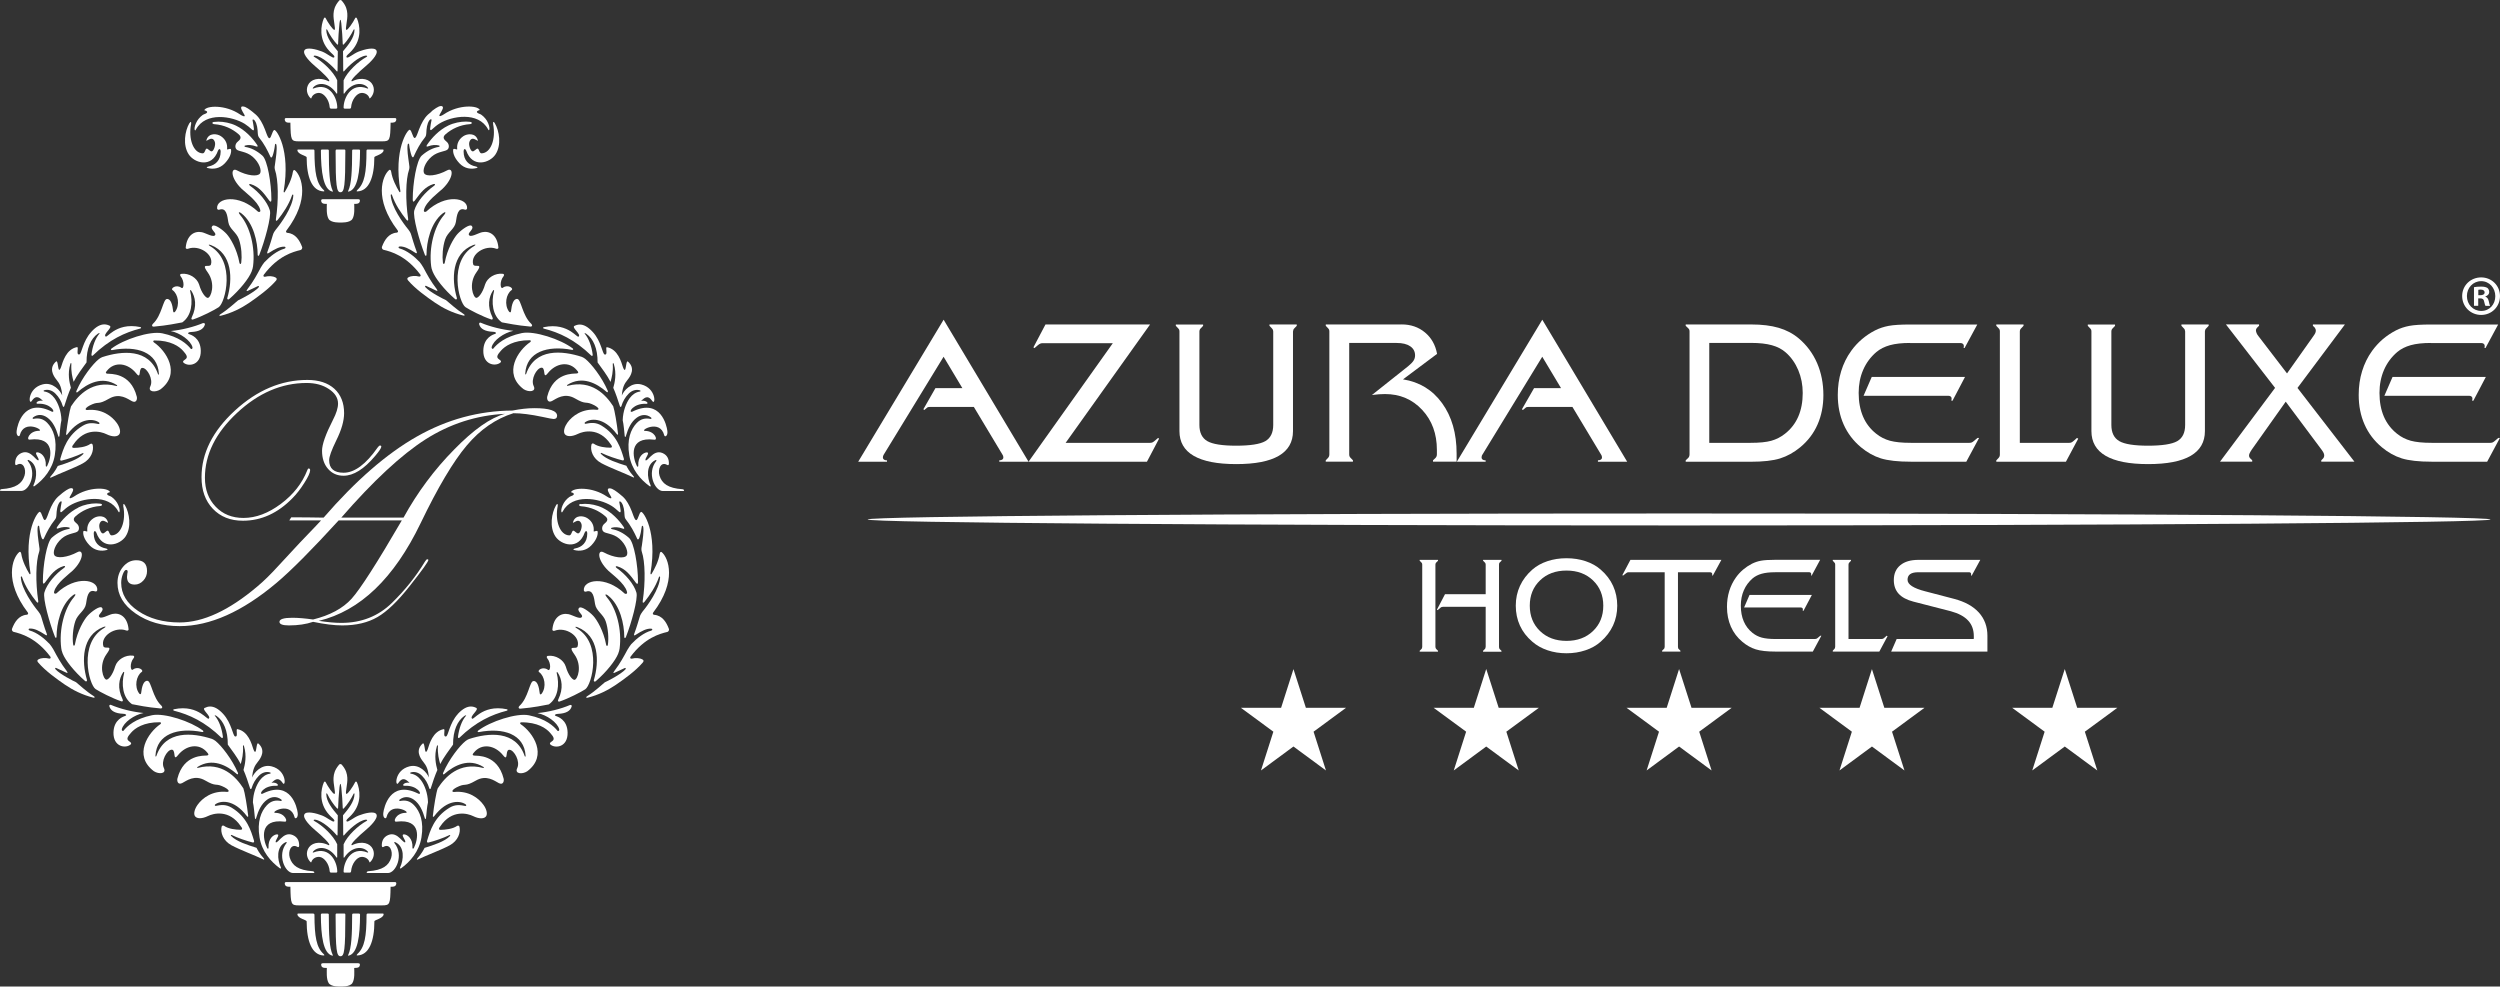 <svg width="223" height="88" viewBox="0 0 223 88" fill="none" xmlns="http://www.w3.org/2000/svg">
<rect x="0" y="0" width="223" height="88" fill="#333333" stroke="none"/>
<g id="Frame 427319391">
<path id="Vector" d="M79.129 41.184H76.552L84.171 28.517L91.746 41.184H89.137V41.062C89.249 41.062 89.34 41.038 89.404 40.993C89.468 40.949 89.5 40.888 89.5 40.812C89.5 40.759 89.492 40.715 89.48 40.67C89.468 40.63 89.448 40.593 89.432 40.573L86.867 36.298H83.162C82.986 36.298 82.871 36.298 82.815 36.31C82.759 36.318 82.719 36.339 82.695 36.367L82.448 36.573L82.364 36.504L83.441 34.62H85.842L84.167 31.821L78.822 40.565C78.802 40.597 78.782 40.638 78.77 40.682C78.758 40.722 78.754 40.771 78.754 40.816C78.754 40.892 78.786 40.949 78.85 40.998C78.914 41.042 79.005 41.066 79.121 41.066V41.188L79.129 41.184Z" fill="white"/>
<path id="Vector_2" d="M95.052 39.501H102.587C102.659 39.501 102.727 39.489 102.783 39.469C102.838 39.445 102.902 39.404 102.97 39.348L103.301 39.065L103.389 39.129L102.308 41.184H91.746L99.264 30.612H92.986C92.91 30.612 92.847 30.628 92.787 30.653C92.727 30.681 92.663 30.721 92.595 30.778L92.272 31.053L92.18 30.984L93.257 28.942H102.587L95.052 39.505V39.501Z" fill="white"/>
<path id="Vector_3" d="M113.572 37.9V29.569C113.564 29.508 113.556 29.451 113.536 29.411C113.52 29.371 113.488 29.322 113.44 29.278L113.237 29.063V28.942H115.67V29.063L115.466 29.278C115.423 29.318 115.391 29.363 115.371 29.407C115.355 29.456 115.343 29.508 115.335 29.573V38.454C115.335 39.433 114.912 40.165 114.07 40.658C113.225 41.151 111.96 41.398 110.273 41.398C108.586 41.398 107.325 41.151 106.476 40.658C105.626 40.165 105.207 39.429 105.207 38.454V29.573C105.207 29.512 105.199 29.456 105.183 29.415C105.167 29.375 105.132 29.326 105.088 29.282L104.884 29.067V28.946H107.317V29.067L107.114 29.282C107.066 29.322 107.034 29.366 107.018 29.415C106.998 29.464 106.986 29.516 106.986 29.573V37.904C106.986 38.591 107.222 39.073 107.692 39.348C108.163 39.619 109.017 39.756 110.257 39.756C111.498 39.756 112.387 39.623 112.862 39.352C113.332 39.081 113.572 38.599 113.572 37.908" fill="white"/>
<path id="Vector_4" d="M125.02 28.938C125.838 28.938 126.532 29.176 127.106 29.653C127.68 30.131 128.043 30.77 128.187 31.566L125.147 33.839C126.615 34.07 127.776 34.777 128.638 35.966C129.499 37.155 129.93 38.652 129.93 40.455V41.179H127.824V41.058L128.051 40.844C128.091 40.803 128.119 40.755 128.139 40.706C128.159 40.654 128.171 40.593 128.171 40.524V40.136C128.171 38.696 127.736 37.503 126.859 36.561C125.981 35.618 124.876 35.149 123.54 35.149C123.368 35.149 123.189 35.157 122.998 35.17C122.806 35.182 122.595 35.206 122.375 35.234L125.598 32.674C125.834 32.48 126.001 32.31 126.089 32.169C126.181 32.027 126.224 31.874 126.224 31.7C126.224 31.356 126.081 31.085 125.79 30.887C125.502 30.689 125.096 30.592 124.581 30.592H120.349V40.528C120.349 40.597 120.357 40.658 120.381 40.71C120.401 40.759 120.433 40.807 120.481 40.848L120.684 41.062V41.183H118.255V41.062L118.458 40.848C118.498 40.807 118.526 40.759 118.546 40.71C118.566 40.658 118.578 40.597 118.578 40.528V29.568C118.578 29.508 118.57 29.451 118.554 29.411C118.538 29.37 118.506 29.322 118.462 29.277L118.259 29.063V28.942H125.024L125.02 28.938Z" fill="white"/>
<path id="Vector_5" d="M132.523 41.184H129.95L137.573 28.517L145.143 41.184H142.535V41.062C142.65 41.062 142.738 41.038 142.802 40.993C142.866 40.949 142.898 40.888 142.898 40.812C142.898 40.759 142.89 40.715 142.878 40.67C142.866 40.63 142.846 40.593 142.83 40.573L140.261 36.298H136.556C136.38 36.298 136.264 36.298 136.209 36.31C136.153 36.318 136.113 36.339 136.089 36.367L135.842 36.573L135.758 36.504L136.839 34.62H139.244L137.569 31.821L132.224 40.565C132.2 40.597 132.184 40.638 132.172 40.682C132.16 40.722 132.156 40.771 132.156 40.816C132.156 40.892 132.188 40.949 132.252 40.998C132.316 41.042 132.403 41.066 132.519 41.066V41.188L132.523 41.184Z" fill="white"/>
<path id="Vector_6" d="M156.212 30.592H152.466V39.501H156.152C156.938 39.501 157.556 39.441 158.003 39.315C158.446 39.19 158.852 38.984 159.223 38.688C159.75 38.276 160.145 37.762 160.408 37.156C160.671 36.549 160.803 35.845 160.803 35.053C160.803 34.329 160.671 33.653 160.408 33.023C160.145 32.396 159.774 31.866 159.291 31.441C158.96 31.146 158.549 30.932 158.051 30.794C157.556 30.657 156.942 30.588 156.212 30.588M150.364 41.184V41.062L150.588 40.848C150.628 40.808 150.659 40.759 150.675 40.711C150.695 40.658 150.707 40.597 150.707 40.529V29.569C150.707 29.508 150.699 29.451 150.683 29.411C150.663 29.371 150.635 29.322 150.588 29.278L150.364 29.063V28.942H156.212C157.165 28.942 157.979 29.043 158.657 29.241C159.335 29.439 159.929 29.751 160.436 30.175C161.154 30.778 161.704 31.514 162.083 32.383C162.458 33.253 162.646 34.203 162.646 35.243C162.646 36.205 162.47 37.083 162.123 37.871C161.776 38.66 161.262 39.331 160.579 39.898C160.013 40.363 159.415 40.694 158.781 40.893C158.146 41.091 157.273 41.188 156.156 41.188H150.368L150.364 41.184Z" fill="white"/>
<path id="Vector_7" d="M166.228 35.307L166.958 33.625H175.278L174.165 35.744H174.066L174.082 35.57V35.534C174.082 35.465 174.054 35.408 174.002 35.368C173.95 35.324 173.874 35.303 173.786 35.303H166.232L166.228 35.307ZM170.376 30.592C169.658 30.592 169.06 30.657 168.581 30.79C168.106 30.923 167.704 31.126 167.372 31.401C166.85 31.849 166.459 32.383 166.192 32.998C165.925 33.617 165.793 34.3 165.793 35.053C165.793 35.853 165.925 36.553 166.184 37.16C166.443 37.766 166.834 38.276 167.357 38.688C167.723 38.984 168.134 39.19 168.585 39.315C169.036 39.437 169.654 39.501 170.444 39.501H175.677C175.753 39.501 175.817 39.489 175.873 39.469C175.928 39.445 175.992 39.404 176.06 39.347L176.391 39.064H176.535L175.394 41.184H170.44C169.295 41.184 168.41 41.083 167.775 40.888C167.141 40.69 166.551 40.355 165.996 39.894C165.318 39.327 164.804 38.652 164.453 37.863C164.102 37.075 163.93 36.193 163.93 35.227C163.93 34.474 164.03 33.767 164.233 33.107C164.433 32.448 164.732 31.841 165.131 31.291C165.406 30.907 165.725 30.564 166.084 30.256C166.439 29.953 166.83 29.69 167.257 29.472C167.632 29.282 168.035 29.148 168.465 29.067C168.896 28.986 169.534 28.946 170.376 28.946H176.375L175.242 31.041H175.159L175.175 30.887V30.851C175.175 30.778 175.147 30.717 175.091 30.669C175.035 30.624 174.963 30.6 174.879 30.6H170.376V30.592Z" fill="white"/>
<path id="Vector_8" d="M178.389 40.529V29.569C178.389 29.508 178.381 29.451 178.365 29.411C178.35 29.371 178.318 29.322 178.274 29.278L178.07 29.063V28.942H180.499V29.063L180.296 29.278C180.252 29.318 180.216 29.363 180.2 29.411C180.18 29.46 180.168 29.512 180.168 29.569V39.501H184.58C184.644 39.501 184.7 39.493 184.752 39.473C184.807 39.453 184.871 39.412 184.943 39.348L185.266 39.065L185.378 39.129L184.281 41.184H178.07V41.062L178.274 40.848C178.31 40.808 178.342 40.759 178.361 40.711C178.381 40.658 178.389 40.597 178.389 40.529Z" fill="white"/>
<path id="Vector_9" d="M194.915 37.9V29.569C194.911 29.508 194.899 29.451 194.883 29.411C194.863 29.371 194.835 29.322 194.787 29.278L194.584 29.063V28.942H197.013V29.063L196.81 29.278C196.762 29.318 196.734 29.363 196.714 29.407C196.698 29.456 196.682 29.508 196.678 29.573V38.454C196.678 39.433 196.255 40.165 195.414 40.658C194.572 41.151 193.304 41.398 191.616 41.398C189.929 41.398 188.669 41.151 187.823 40.658C186.977 40.165 186.555 39.429 186.555 38.454V29.573C186.555 29.512 186.547 29.456 186.531 29.415C186.515 29.375 186.483 29.326 186.435 29.282L186.231 29.067V28.946H188.661V29.067L188.457 29.282C188.413 29.322 188.381 29.366 188.361 29.415C188.342 29.464 188.334 29.516 188.334 29.573V37.904C188.334 38.591 188.569 39.073 189.04 39.348C189.51 39.619 190.364 39.756 191.604 39.756C192.845 39.756 193.734 39.623 194.209 39.352C194.68 39.081 194.915 38.599 194.915 37.908" fill="white"/>
<path id="Vector_10" d="M203.998 33.313L206.343 29.997C206.435 29.872 206.495 29.771 206.526 29.702C206.558 29.629 206.57 29.556 206.57 29.483C206.57 29.435 206.562 29.39 206.538 29.338C206.518 29.285 206.495 29.245 206.471 29.217L206.311 29.063V28.942H209.167L204.935 34.603L210.017 41.183H207.057V41.062L207.22 40.896C207.248 40.868 207.272 40.828 207.292 40.775C207.312 40.722 207.32 40.678 207.32 40.637C207.32 40.561 207.304 40.484 207.268 40.407C207.232 40.33 207.173 40.233 207.089 40.12L203.886 35.829L200.846 40.12C200.763 40.253 200.699 40.354 200.667 40.431C200.631 40.504 200.615 40.573 200.615 40.637C200.615 40.69 200.623 40.734 200.647 40.779C200.667 40.819 200.691 40.86 200.727 40.892L200.898 41.058V41.179H198.026L202.937 34.599L198.553 28.938H201.509V29.059L201.349 29.212C201.305 29.257 201.273 29.302 201.253 29.342C201.237 29.382 201.229 29.423 201.229 29.459C201.229 29.536 201.249 29.621 201.289 29.718C201.329 29.815 201.389 29.908 201.461 29.993L204.002 33.309L203.998 33.313Z" fill="white"/>
<path id="Vector_11" d="M212.685 35.307L213.415 33.625H221.736L220.623 35.744H220.519L220.539 35.57V35.534C220.539 35.465 220.511 35.408 220.459 35.368C220.407 35.324 220.332 35.303 220.244 35.303H212.689L212.685 35.307ZM216.833 30.592C216.111 30.592 215.513 30.657 215.038 30.79C214.564 30.923 214.161 31.126 213.834 31.401C213.311 31.849 212.92 32.383 212.653 32.998C212.386 33.617 212.25 34.3 212.25 35.053C212.25 35.853 212.382 36.553 212.641 37.16C212.904 37.766 213.295 38.276 213.814 38.688C214.181 38.984 214.592 39.19 215.042 39.315C215.493 39.437 216.111 39.501 216.901 39.501H222.134C222.206 39.501 222.274 39.489 222.33 39.469C222.39 39.445 222.45 39.404 222.517 39.347L222.848 39.064H222.992L221.855 41.184H216.901C215.756 41.184 214.867 41.083 214.237 40.888C213.606 40.69 213.012 40.355 212.458 39.894C211.78 39.327 211.265 38.652 210.918 37.863C210.567 37.075 210.396 36.193 210.396 35.227C210.396 34.474 210.495 33.767 210.699 33.107C210.902 32.448 211.197 31.841 211.596 31.291C211.875 30.907 212.19 30.564 212.545 30.256C212.904 29.953 213.295 29.69 213.718 29.472C214.089 29.282 214.492 29.148 214.923 29.067C215.354 28.986 215.992 28.946 216.837 28.946H222.836L221.708 31.041H221.62L221.636 30.887V30.851C221.636 30.778 221.608 30.717 221.552 30.669C221.496 30.624 221.424 30.6 221.341 30.6H216.837L216.833 30.592Z" fill="white"/>
<path id="Vector_12" d="M221.069 26.333H221.249C221.456 26.333 221.628 26.26 221.628 26.086C221.628 25.937 221.516 25.831 221.277 25.831C221.177 25.831 221.105 25.844 221.065 25.852V26.329L221.069 26.333ZM221.057 27.279H220.679V25.617C220.83 25.585 221.038 25.565 221.309 25.565C221.62 25.565 221.759 25.617 221.879 25.686C221.967 25.759 222.039 25.888 222.039 26.054C222.039 26.236 221.899 26.378 221.696 26.442V26.462C221.855 26.523 221.947 26.644 221.999 26.867C222.047 27.122 222.079 27.223 222.118 27.283H221.708C221.66 27.223 221.628 27.069 221.58 26.879C221.552 26.697 221.448 26.616 221.241 26.616H221.057V27.288V27.279ZM220.048 26.406C220.048 27.15 220.587 27.736 221.329 27.736C222.071 27.736 222.581 27.15 222.581 26.418C222.581 25.686 222.051 25.079 221.321 25.079C220.591 25.079 220.048 25.678 220.048 26.406ZM223 26.406C223 27.348 222.27 28.092 221.321 28.092C220.371 28.092 219.625 27.348 219.625 26.406C219.625 25.463 220.379 24.744 221.321 24.744C222.262 24.744 223 25.484 223 26.406Z" fill="white"/>
<path id="Vector_13" fill-rule="evenodd" clip-rule="evenodd" d="M166.974 59.678L168.082 63.136H171.664L168.768 65.267L169.877 68.725L166.978 66.589L164.082 68.725L165.187 65.267L162.291 63.136H165.873L166.978 59.678H166.974ZM149.774 59.678L150.883 63.136H154.465L151.569 65.267L152.674 68.725L149.774 66.589L146.878 68.725L147.983 65.267L145.087 63.136H148.669L149.774 59.678ZM132.574 59.678L133.683 63.136H137.265L134.365 65.267L135.47 68.725L132.57 66.589L129.675 68.725L130.779 65.267L127.88 63.136H131.465L132.57 59.678H132.574ZM184.177 59.678L185.286 63.136H188.868L185.968 65.267L187.077 68.725L184.177 66.589L181.277 68.725L182.382 65.267L179.486 63.136H183.068L184.177 59.678ZM115.375 59.678L116.484 63.136H120.066L117.17 65.267L118.275 68.725L115.375 66.589L112.479 68.725L113.584 65.267L110.688 63.136H114.274L115.379 59.678H115.375Z" fill="white"/>
<path id="Vector_14" fill-rule="evenodd" clip-rule="evenodd" d="M77.394 46.336C77.394 46.041 109.798 45.802 149.774 45.802C189.749 45.802 222.154 46.041 222.154 46.336C222.154 46.631 189.749 46.87 149.774 46.87C109.798 46.87 77.394 46.631 77.394 46.336Z" fill="white"/>
<path id="Vector_15" d="M126.863 57.688V50.36C126.863 50.32 126.859 50.283 126.847 50.255C126.835 50.227 126.815 50.198 126.783 50.166L126.635 50.02V49.94H128.271V50.02L128.123 50.166C128.091 50.194 128.071 50.222 128.059 50.255C128.047 50.287 128.039 50.324 128.039 50.36V57.688C128.039 57.733 128.047 57.773 128.059 57.809C128.071 57.842 128.095 57.874 128.123 57.903L128.271 58.048V58.129H126.635V58.048L126.783 57.903C126.811 57.874 126.831 57.846 126.843 57.809C126.855 57.773 126.863 57.733 126.863 57.688ZM132.523 57.688V54.129H128.705C128.662 54.129 128.622 54.137 128.586 54.15C128.55 54.162 128.51 54.19 128.462 54.234L128.239 54.425L128.171 54.388L128.893 53.005H132.523V50.36C132.523 50.324 132.515 50.287 132.503 50.255C132.491 50.222 132.467 50.194 132.439 50.166L132.291 50.02V49.94H133.935V50.02L133.783 50.166C133.755 50.19 133.739 50.215 133.727 50.247C133.719 50.279 133.711 50.316 133.711 50.364V57.692C133.711 57.745 133.715 57.789 133.727 57.822C133.739 57.854 133.755 57.882 133.779 57.907L133.931 58.052V58.133H132.287V58.052L132.435 57.907C132.467 57.878 132.487 57.85 132.499 57.814C132.511 57.777 132.519 57.737 132.519 57.692L132.523 57.688Z" fill="white"/>
<path id="Vector_16" d="M139.73 49.794C140.341 49.794 140.907 49.883 141.434 50.057C141.956 50.231 142.407 50.481 142.782 50.809C143.272 51.23 143.639 51.715 143.887 52.257C144.134 52.799 144.258 53.389 144.258 54.028C144.258 54.667 144.134 55.25 143.883 55.796C143.631 56.337 143.264 56.819 142.782 57.239C142.403 57.575 141.952 57.83 141.426 58.004C140.899 58.182 140.337 58.271 139.73 58.271C139.124 58.271 138.566 58.182 138.039 58.004C137.513 57.826 137.062 57.571 136.683 57.239C136.196 56.823 135.825 56.346 135.578 55.804C135.331 55.262 135.207 54.671 135.207 54.028C135.207 53.385 135.331 52.807 135.582 52.261C135.833 51.715 136.2 51.234 136.683 50.809C137.058 50.481 137.509 50.231 138.031 50.057C138.554 49.883 139.12 49.794 139.726 49.794H139.73ZM139.73 50.894C138.765 50.894 137.975 51.185 137.369 51.772C136.759 52.358 136.456 53.11 136.456 54.028C136.456 54.946 136.759 55.703 137.369 56.289C137.979 56.875 138.765 57.167 139.73 57.167C140.696 57.167 141.485 56.875 142.096 56.289C142.706 55.703 143.013 54.95 143.013 54.028C143.013 53.106 142.706 52.358 142.096 51.772C141.485 51.185 140.696 50.894 139.73 50.894Z" fill="white"/>
<path id="Vector_17" d="M148.486 51.044H145.247C145.211 51.044 145.171 51.052 145.139 51.068C145.107 51.084 145.059 51.116 145.004 51.165L144.78 51.339L144.712 51.306L145.434 49.94H153.548L152.786 51.339H152.73V51.213C152.73 51.165 152.714 51.124 152.678 51.092C152.642 51.06 152.598 51.048 152.542 51.048H149.674V57.688C149.674 57.741 149.678 57.785 149.69 57.814C149.698 57.846 149.718 57.874 149.746 57.898L149.894 58.044V58.125H148.258V58.044L148.406 57.898C148.438 57.87 148.458 57.842 148.47 57.806C148.482 57.769 148.49 57.729 148.49 57.684V51.044H148.486Z" fill="white"/>
<path id="Vector_18" d="M158.342 51.044C157.859 51.044 157.46 51.088 157.145 51.177C156.826 51.266 156.559 51.404 156.339 51.586C155.992 51.885 155.729 52.241 155.55 52.653C155.37 53.066 155.282 53.523 155.282 54.028C155.282 54.562 155.37 55.031 155.546 55.436C155.721 55.84 155.98 56.18 156.331 56.459C156.579 56.653 156.85 56.794 157.153 56.875C157.456 56.956 157.867 57.001 158.394 57.001H161.892C161.94 57.001 161.984 56.993 162.023 56.977C162.059 56.96 162.103 56.936 162.147 56.896L162.37 56.706H162.466L161.704 58.121H158.394C157.628 58.121 157.033 58.056 156.615 57.923C156.192 57.789 155.797 57.567 155.426 57.256C154.971 56.88 154.628 56.426 154.397 55.901C154.166 55.375 154.046 54.785 154.046 54.133C154.046 53.632 154.114 53.159 154.249 52.718C154.385 52.277 154.584 51.873 154.848 51.505C155.031 51.246 155.247 51.015 155.482 50.813C155.721 50.611 155.98 50.437 156.268 50.287C156.519 50.162 156.786 50.069 157.073 50.016C157.361 49.964 157.787 49.935 158.35 49.935H162.358L161.605 51.335H161.549L161.561 51.23V51.205C161.561 51.157 161.541 51.117 161.505 51.084C161.469 51.052 161.421 51.04 161.361 51.04H158.35L158.342 51.044ZM155.57 54.194L156.056 53.07H161.617L160.871 54.485H160.803L160.815 54.368V54.344C160.815 54.299 160.799 54.259 160.763 54.23C160.727 54.202 160.679 54.186 160.619 54.186H155.57V54.194Z" fill="white"/>
<path id="Vector_19" d="M163.699 57.688V50.36C163.699 50.32 163.695 50.283 163.683 50.255C163.671 50.227 163.651 50.198 163.619 50.166L163.483 50.02V49.94H165.107V50.02L164.971 50.166C164.939 50.194 164.919 50.222 164.907 50.255C164.895 50.287 164.887 50.324 164.887 50.36V57.001H167.835C167.875 57.001 167.915 56.993 167.951 56.98C167.987 56.968 168.031 56.94 168.078 56.895L168.294 56.705L168.37 56.75L167.636 58.121H163.483V58.04L163.619 57.894C163.647 57.866 163.667 57.838 163.679 57.801C163.691 57.765 163.699 57.725 163.699 57.68V57.688Z" fill="white"/>
<path id="Vector_20" d="M171.812 52.766L174.301 53.417C175.27 53.672 176.008 54.077 176.515 54.639C177.021 55.201 177.277 55.889 177.277 56.705V58.121H168.693L169.183 56.997H176.056C176.056 56.968 176.064 56.94 176.064 56.904C176.064 56.867 176.064 56.819 176.064 56.75C176.064 56.184 175.897 55.719 175.558 55.355C175.219 54.987 174.704 54.712 174.01 54.522L170.671 53.664C170.085 53.511 169.646 53.276 169.359 52.961C169.072 52.645 168.928 52.237 168.928 51.743C168.928 51.177 169.12 50.736 169.507 50.417C169.893 50.097 170.432 49.94 171.126 49.94H176.642L175.881 51.339H175.813L175.825 51.234V51.209C175.825 51.161 175.809 51.12 175.773 51.088C175.737 51.056 175.689 51.044 175.629 51.044H171.13C170.799 51.044 170.552 51.096 170.392 51.209C170.233 51.319 170.153 51.488 170.153 51.719C170.153 52.136 170.683 52.479 171.748 52.75C171.78 52.758 171.8 52.762 171.816 52.766H171.812Z" fill="white"/>
<g id="Group">
<path id="Vector_21" d="M34.014 39.858C34.014 39.779 33.975 39.74 33.901 39.74C33.843 39.74 33.769 39.803 33.683 39.921C32.634 41.419 31.623 42.168 30.647 42.168C29.792 42.168 29.36 41.793 29.36 41.044C29.36 40.745 29.57 40.157 29.99 39.298C30.46 38.356 30.694 37.54 30.694 36.85C30.694 35.936 30.402 35.206 29.827 34.678C29.243 34.154 28.442 33.89 27.416 33.89C25.095 33.89 22.941 34.8 20.954 36.621C18.968 38.447 17.976 40.425 17.976 42.562C17.976 43.737 18.31 44.675 18.987 45.385C19.663 46.094 20.554 46.449 21.666 46.449C23.303 46.449 24.784 45.775 26.094 44.431C26.46 44.064 26.809 43.615 27.152 43.067C27.494 42.531 27.665 42.152 27.665 41.939C27.665 41.841 27.618 41.789 27.533 41.789C27.482 41.789 27.443 41.841 27.412 41.939C26.953 43.114 26.168 44.115 25.048 44.951C23.932 45.783 22.824 46.2 21.72 46.2C20.705 46.2 19.877 45.869 19.24 45.199C18.598 44.533 18.279 43.67 18.279 42.617C18.279 40.54 19.236 38.612 21.141 36.834C23.05 35.053 25.118 34.162 27.354 34.162C28.139 34.162 28.8 34.343 29.337 34.702C29.881 35.06 30.153 35.494 30.153 36.003C30.153 36.385 30.002 36.874 29.698 37.457C29.053 38.722 28.726 39.641 28.726 40.205C28.726 40.875 28.905 41.415 29.259 41.821C29.613 42.231 30.079 42.436 30.643 42.436C31.533 42.436 32.474 41.849 33.474 40.658C33.831 40.236 34.01 39.964 34.01 39.85" fill="white"/>
<path id="Vector_22" d="M45.048 36.913C43.761 37.252 42.252 38.316 40.511 40.098C38.742 41.892 37.237 43.914 35.993 46.173H30.441C33.287 42.905 35.791 40.575 37.964 39.187C40.141 37.804 42.501 37.043 45.048 36.913ZM49.694 37.094C49.694 36.641 49.014 36.408 47.66 36.408C47.058 36.408 46.405 36.483 45.713 36.621C42.715 36.641 39.877 37.413 37.186 38.939C34.5 40.461 31.724 42.873 28.866 46.173C27.883 46.153 26.918 46.145 25.981 46.145L25.806 46.417H28.641L28.201 46.89C27.373 47.737 26.257 48.92 24.865 50.438C24.162 51.214 23.524 51.841 22.949 52.318C20.429 54.451 18.12 55.523 16.02 55.523C14.559 55.523 13.322 55.18 12.319 54.498C11.316 53.82 10.81 52.98 10.81 51.991C10.81 51.727 10.861 51.467 10.958 51.214C11.055 50.966 11.156 50.836 11.25 50.836C11.339 50.836 11.386 50.891 11.386 50.986C11.386 51.061 11.374 51.116 11.359 51.159L11.328 51.459C11.328 51.916 11.557 52.145 12.016 52.145C12.311 52.145 12.564 52.026 12.786 51.786C13.007 51.55 13.116 51.262 13.116 50.931C13.116 50.292 12.797 49.973 12.164 49.973C11.693 49.973 11.3 50.17 10.97 50.568C10.643 50.962 10.48 51.439 10.48 51.995C10.48 53.067 11.02 53.978 12.097 54.723C13.178 55.476 14.485 55.85 16.024 55.85C18.726 55.85 21.611 54.565 24.663 51.995C25.974 50.891 27.82 49.035 30.207 46.421H35.841C33.629 50.221 32.136 52.547 31.362 53.406C30.581 54.269 29.438 54.884 27.929 55.259C27.221 55.16 26.603 55.105 26.071 55.105C25.305 55.105 24.928 55.231 24.928 55.468C24.928 55.681 25.212 55.787 25.775 55.787C26.584 55.787 27.303 55.681 27.929 55.468C28.952 55.681 29.819 55.787 30.53 55.787C31.77 55.787 32.816 55.539 33.679 55.038C34.535 54.538 35.487 53.623 36.529 52.298C37.653 50.875 38.213 50.099 38.213 49.941C38.201 49.906 38.166 49.886 38.112 49.886C38.061 49.886 37.991 49.953 37.902 50.099C37.124 51.392 36.144 52.618 34.966 53.773C33.745 54.967 32.241 55.562 30.441 55.562C29.877 55.562 29.208 55.499 28.435 55.381C32.12 54.49 35.149 51.589 37.513 46.681C39.053 43.484 40.425 41.17 41.63 39.743C42.832 38.312 44.224 37.354 45.798 36.858C46.486 36.858 47.353 36.968 48.399 37.189C48.963 37.315 49.294 37.374 49.379 37.374C49.585 37.374 49.69 37.279 49.69 37.098L49.694 37.094Z" fill="white"/>
<path id="Vector_23" d="M29.539 87.41V86.496C29.539 86.397 29.616 86.314 29.71 86.314H29.994C30.083 86.314 30.161 86.397 30.161 86.496V87.489C30.161 87.592 30.083 87.671 29.994 87.671H29.768C29.768 87.671 29.764 87.671 29.76 87.671C29.62 87.671 29.539 87.505 29.539 87.41Z" fill="white"/>
<path id="Vector_24" d="M30.581 87.489V86.496C30.581 86.397 30.654 86.314 30.748 86.314H31.032C31.125 86.314 31.199 86.397 31.199 86.496V87.41C31.199 87.509 31.117 87.678 30.973 87.671H30.744C30.651 87.671 30.577 87.592 30.577 87.489" fill="white"/>
<path id="Vector_25" d="M31.93 85.92H28.812C28.812 85.92 28.648 85.908 28.648 86.031C28.648 86.362 28.948 86.338 29.154 86.338C29.154 86.634 29.092 87.324 29.317 87.69C29.543 88.049 30.375 87.998 30.375 87.998C30.375 87.998 31.207 88.049 31.432 87.69C31.662 87.324 31.596 86.634 31.596 86.338C31.802 86.338 32.105 86.358 32.105 86.031C32.105 85.928 31.98 85.92 31.949 85.92H31.938" fill="white"/>
<path id="Vector_26" d="M27.936 81.489H26.591C26.564 81.489 26.525 81.509 26.529 81.552C26.545 81.931 27.346 82.045 27.353 82.187C27.353 83.953 27.828 85.207 28.889 85.23C28.967 85.242 28.924 85.147 28.866 85.1C28.22 84.509 28.057 83.551 28.049 81.604C28.049 81.568 28.045 81.493 27.94 81.493L27.936 81.489Z" fill="white"/>
<path id="Vector_27" d="M32.805 81.489C32.704 81.489 32.696 81.564 32.696 81.6C32.692 83.547 32.529 84.505 31.879 85.096C31.829 85.144 31.778 85.238 31.86 85.226C32.917 85.207 33.396 83.949 33.396 82.183C33.4 82.045 34.204 81.927 34.22 81.548C34.22 81.505 34.181 81.485 34.158 81.485H32.812L32.805 81.489Z" fill="white"/>
<path id="Vector_28" d="M29.216 81.489H28.73C28.64 81.489 28.621 81.548 28.621 81.576C28.629 83.484 28.827 85.057 29.648 85.246C29.706 85.25 29.706 85.226 29.675 85.171C29.391 84.6 29.329 83.385 29.329 81.584C29.329 81.552 29.321 81.489 29.216 81.489Z" fill="white"/>
<path id="Vector_29" d="M31.412 81.584C31.412 83.381 31.346 84.6 31.062 85.171C31.031 85.23 31.035 85.254 31.093 85.246C31.914 85.057 32.112 83.484 32.116 81.576C32.116 81.548 32.096 81.489 32.007 81.489H31.521C31.42 81.489 31.412 81.556 31.412 81.584Z" fill="white"/>
<path id="Vector_30" d="M29.935 81.623C29.935 84.765 30.024 85.297 30.371 85.297C30.717 85.297 30.802 84.765 30.806 81.623C30.81 81.537 30.798 81.485 30.697 81.485H30.044C29.947 81.485 29.931 81.537 29.935 81.623Z" fill="white"/>
<path id="Vector_31" d="M26.292 80.251V79.254C26.292 79.156 26.366 79.077 26.463 79.077H26.747C26.84 79.077 26.914 79.159 26.914 79.254V80.251C26.914 80.35 26.836 80.433 26.747 80.433H26.463C26.366 80.433 26.292 80.35 26.292 80.251Z" fill="white"/>
<path id="Vector_32" d="M27.357 80.251V79.254C27.357 79.156 27.435 79.077 27.529 79.077H27.812C27.906 79.077 27.983 79.159 27.983 79.254V80.251C27.983 80.35 27.906 80.433 27.812 80.433H27.529C27.435 80.433 27.357 80.35 27.357 80.251Z" fill="white"/>
<path id="Vector_33" d="M28.419 80.251V79.254C28.419 79.156 28.493 79.077 28.59 79.077H28.87C28.963 79.077 29.037 79.159 29.037 79.254V80.251C29.037 80.35 28.963 80.433 28.87 80.433H28.59C28.493 80.433 28.419 80.35 28.419 80.251Z" fill="white"/>
<path id="Vector_34" d="M29.484 80.251V79.254C29.484 79.156 29.562 79.077 29.651 79.077H29.935C30.028 79.077 30.106 79.159 30.106 79.254V80.251C30.106 80.35 30.028 80.433 29.935 80.433H29.651C29.558 80.433 29.484 80.35 29.484 80.251Z" fill="white"/>
<path id="Vector_35" d="M30.635 80.251V79.254C30.635 79.156 30.709 79.077 30.802 79.077H31.086C31.179 79.077 31.253 79.159 31.253 79.254V80.251C31.253 80.35 31.179 80.433 31.086 80.433H30.802C30.709 80.433 30.635 80.35 30.635 80.251Z" fill="white"/>
<path id="Vector_36" d="M31.7 80.251V79.254C31.7 79.156 31.778 79.077 31.867 79.077H32.151C32.245 79.077 32.322 79.159 32.322 79.254V80.251C32.322 80.35 32.245 80.433 32.151 80.433H31.867C31.774 80.433 31.7 80.35 31.7 80.251Z" fill="white"/>
<path id="Vector_37" d="M32.762 80.251V79.254C32.762 79.156 32.84 79.077 32.933 79.077H33.217C33.314 79.077 33.384 79.159 33.384 79.254V80.251C33.384 80.35 33.31 80.433 33.217 80.433H32.933C32.84 80.433 32.762 80.35 32.762 80.251Z" fill="white"/>
<path id="Vector_38" d="M33.827 80.251V79.254C33.827 79.156 33.904 79.077 33.994 79.077H34.274C34.371 79.077 34.445 79.159 34.445 79.254V80.251C34.445 80.35 34.367 80.433 34.274 80.433H33.994C33.901 80.433 33.827 80.35 33.827 80.251Z" fill="white"/>
<path id="Vector_39" d="M25.511 78.679C25.511 78.679 25.398 78.687 25.398 78.789C25.406 79.116 25.697 79.097 25.903 79.097C25.934 80.665 25.954 80.76 26.662 80.76H34.084C34.787 80.76 34.811 80.665 34.842 79.097C35.048 79.097 35.343 79.116 35.351 78.789C35.351 78.687 35.242 78.679 35.242 78.679H25.515H25.511Z" fill="white"/>
<path id="Vector_40" d="M30.238 68.22C29.849 68.686 29.776 69.036 29.752 69.368C29.709 69.939 29.97 70.763 29.838 70.814C29.721 70.862 29.255 70.183 29.041 69.758C28.99 69.667 28.916 69.73 28.881 69.805C28.636 70.377 28.399 71.626 29.356 72.671C29.534 72.892 29.931 73.144 29.807 73.262C29.686 73.384 29.216 72.931 28.726 72.742C28.236 72.549 27.291 72.296 27.143 72.659C26.992 73.022 27.727 73.731 28.166 74.098C28.667 74.508 29.604 75.395 29.325 75.395C28.43 74.953 27.703 75.229 27.47 75.734C27.233 76.238 27.489 76.719 27.723 76.916C27.758 76.944 27.773 76.901 27.785 76.865C27.859 76.621 28.17 76.392 28.523 76.439C28.908 76.491 29.363 77.039 29.41 77.732C29.414 77.764 29.441 77.831 29.53 77.839H29.966C30.075 77.835 30.083 77.784 30.083 77.752C30.094 76.94 29.437 75.438 27.944 76.049C27.863 76.061 27.898 75.986 27.944 75.939C28.395 75.454 29.363 75.513 30.005 76.475C30.032 76.51 30.087 76.522 30.079 76.436V75.312C29.729 74.516 28.765 73.629 28.026 73.227C27.917 73.171 27.999 73.1 28.092 73.112C28.749 73.183 29.667 74.062 30.028 74.5C30.059 74.539 30.11 74.551 30.11 74.457C30.11 73.976 30.122 72.971 30.133 72.726C29.655 72.162 29.118 71.516 29.103 70.83C29.103 70.767 29.146 70.731 29.192 70.814C29.398 71.248 29.76 71.792 30.059 72.103C30.094 72.135 30.157 72.158 30.157 72.084C30.168 71.559 30.223 70.854 30.281 70.231C30.3 70.061 30.331 69.927 30.363 69.915C30.398 69.927 30.425 70.061 30.444 70.231C30.506 70.854 30.557 71.555 30.573 72.084C30.573 72.162 30.639 72.139 30.674 72.103C30.973 71.788 31.331 71.248 31.537 70.814C31.579 70.731 31.626 70.771 31.622 70.83C31.607 71.516 31.07 72.162 30.596 72.726C30.604 72.966 30.619 73.972 30.615 74.457C30.619 74.551 30.67 74.539 30.697 74.5C31.058 74.062 31.976 73.183 32.637 73.112C32.726 73.105 32.812 73.171 32.703 73.227C31.964 73.629 31 74.516 30.65 75.312V76.436C30.639 76.526 30.697 76.514 30.724 76.475C31.366 75.509 32.334 75.454 32.789 75.939C32.839 75.986 32.874 76.061 32.789 76.049C31.296 75.438 30.639 76.94 30.65 77.752C30.65 77.784 30.658 77.835 30.763 77.839H31.198C31.292 77.831 31.315 77.764 31.315 77.732C31.366 77.039 31.82 76.487 32.202 76.439C32.559 76.396 32.87 76.625 32.94 76.865C32.952 76.905 32.968 76.944 32.999 76.916C33.232 76.719 33.492 76.238 33.255 75.734C33.022 75.229 32.291 74.953 31.401 75.395C31.117 75.395 32.062 74.508 32.559 74.098C33.002 73.731 33.737 73.022 33.586 72.659C33.434 72.296 32.493 72.549 32.003 72.742C31.513 72.931 31.043 73.384 30.919 73.262C30.798 73.144 31.195 72.892 31.373 72.671C32.326 71.626 32.089 70.377 31.848 69.805C31.817 69.73 31.743 69.667 31.688 69.758C31.478 70.183 31.012 70.858 30.895 70.814C30.763 70.763 31.023 69.939 30.981 69.368C30.957 69.036 30.887 68.681 30.495 68.22C30.46 68.181 30.421 68.153 30.363 68.153C30.308 68.153 30.269 68.181 30.23 68.22" fill="white"/>
<path id="Vector_41" d="M18.248 63.147C17.976 63.309 18.897 63.912 18.61 64.109C18.532 64.148 18.326 63.896 17.929 63.644C17.443 63.332 16.67 63.021 15.515 63.265C15.429 63.285 15.433 63.372 15.523 63.395C16.88 63.742 18.268 64.365 19.761 65.812C19.811 65.859 19.901 65.844 19.881 65.698C19.784 64.98 19.547 64.286 19.158 63.837C19.115 63.786 19.228 63.801 19.325 63.868C19.932 64.298 20.328 65.154 20.32 66.419C20.663 66.888 21.191 67.594 21.475 68.153C21.588 67.732 21.716 67.255 21.673 66.565C21.666 66.454 21.732 66.443 21.763 66.553C22.031 67.436 21.845 68.232 21.72 68.682C21.899 69.076 22.175 69.876 22.307 70.322C22.338 70.42 22.416 70.397 22.439 70.318C22.572 69.88 22.778 69.521 23.089 69.202C23.392 68.891 23.765 68.804 24.084 68.898C24.169 68.922 24.162 69.001 24.084 69.013C23.73 69.056 23.411 69.285 23.182 69.596C22.859 70.034 22.579 70.759 22.56 71.563C22.649 71.946 22.692 72.565 22.739 72.971C22.75 73.077 22.817 73.081 22.836 73.006C23.046 72.277 23.326 71.693 23.82 71.335C24.22 71.047 24.679 71.004 25.087 71.315C25.157 71.37 25.134 71.465 25.056 71.449C24.578 71.35 24.177 71.441 23.812 71.82C23.275 72.383 22.922 73.306 23.151 74.689C23.357 75.951 24.154 76.858 24.955 77.445C25.037 77.504 25.095 77.457 25.052 77.366C24.733 76.696 24.617 75.529 25.48 75.123C25.55 75.088 25.616 75.123 25.55 75.21C24.702 76.274 25.421 77.855 26.133 77.874C26.938 77.874 27.964 77.871 27.964 77.871C28.093 77.874 28.046 77.725 27.894 77.713C26.611 77.626 26.063 77.208 25.845 76.503C25.674 75.939 25.962 75.214 26.526 75.541C26.592 75.58 26.685 75.592 26.685 75.423C26.689 75.044 26.564 74.677 26.117 74.488C25.666 74.291 25.32 74.532 25.06 74.78C24.858 74.973 24.706 75.162 24.609 75.139C24.469 75.001 25.075 74.413 24.694 74.425C24.43 74.445 23.905 74.764 23.952 75.62C23.96 75.706 23.882 75.75 23.827 75.639C23.45 74.89 23.073 73.006 25.371 73.29C25.74 73.381 25.46 72.505 24.55 72.505C24.049 72.486 25.904 71.433 26.277 72.9C26.316 73.089 26.611 72.983 26.557 72.521C26.498 72.009 25.95 69.612 23.536 70.743C23.217 70.937 23.205 70.692 23.477 70.452C23.691 70.258 24.092 70.065 24.655 70.093C24.796 70.105 24.819 70.026 24.757 69.951C24.683 69.864 24.492 69.778 24.216 69.821C24.457 69.64 24.776 69.182 25.227 69.86C25.507 70.231 25.585 68.701 24.228 68.359C23.33 68.13 22.661 68.918 22.49 69.352C22.548 68.642 22.704 68.311 23.003 67.948C23.299 67.586 23.707 66.912 23.046 66.32C22.949 66.234 22.914 66.462 22.875 66.687C22.824 66.991 22.782 67.29 22.603 66.837C22.443 66.352 22.152 65.228 21.172 65.039C21.086 65.035 21.114 65.201 21.121 65.367C21.137 65.548 21.137 65.729 20.97 65.69C20.764 65.646 20.674 64.519 19.908 63.683C19.461 63.194 19.076 63.021 18.742 63.021C18.567 63.021 18.408 63.072 18.26 63.147" fill="white"/>
<path id="Vector_42" d="M40.845 63.683C40.079 64.519 39.993 65.646 39.788 65.69C39.616 65.725 39.616 65.548 39.632 65.367C39.644 65.201 39.671 65.031 39.581 65.039C38.602 65.228 38.306 66.356 38.151 66.837C37.972 67.29 37.925 66.991 37.879 66.687C37.84 66.462 37.801 66.238 37.707 66.32C37.043 66.912 37.455 67.59 37.75 67.948C38.046 68.311 38.201 68.642 38.256 69.352C38.088 68.914 37.42 68.13 36.522 68.359C35.165 68.705 35.242 70.231 35.522 69.86C35.973 69.182 36.296 69.64 36.533 69.821C36.257 69.778 36.067 69.864 35.993 69.951C35.927 70.026 35.954 70.101 36.094 70.093C36.658 70.061 37.054 70.255 37.272 70.452C37.544 70.692 37.529 70.937 37.21 70.743C34.795 69.612 34.247 72.009 34.189 72.521C34.138 72.983 34.426 73.089 34.473 72.9C34.842 71.433 36.7 72.486 36.195 72.505C35.285 72.505 35.001 73.381 35.379 73.29C37.672 73.01 37.295 74.894 36.918 75.639C36.86 75.746 36.786 75.702 36.79 75.62C36.84 74.764 36.312 74.445 36.051 74.425C35.662 74.417 36.277 75.001 36.133 75.139C36.036 75.162 35.888 74.969 35.682 74.78C35.425 74.536 35.075 74.291 34.62 74.488C34.181 74.681 34.049 75.048 34.057 75.423C34.057 75.592 34.15 75.58 34.216 75.541C34.776 75.21 35.068 75.939 34.896 76.503C34.683 77.208 34.134 77.626 32.851 77.713C32.7 77.725 32.653 77.874 32.778 77.871C32.778 77.871 33.812 77.874 34.613 77.874C35.32 77.855 36.043 76.274 35.192 75.21C35.126 75.119 35.192 75.088 35.262 75.123C36.125 75.529 36.008 76.696 35.69 77.366C35.647 77.457 35.709 77.504 35.787 77.445C36.592 76.861 37.389 75.955 37.595 74.689C37.82 73.302 37.47 72.379 36.93 71.82C36.568 71.441 36.168 71.35 35.686 71.449C35.608 71.465 35.581 71.37 35.655 71.315C36.063 71.007 36.526 71.051 36.922 71.335C37.416 71.693 37.692 72.277 37.902 73.006C37.921 73.081 37.987 73.077 37.999 72.971C38.038 72.565 38.088 71.946 38.178 71.563C38.154 70.759 37.879 70.034 37.552 69.596C37.322 69.285 37.008 69.056 36.65 69.013C36.572 69.001 36.56 68.922 36.646 68.898C36.969 68.804 37.338 68.891 37.645 69.202C37.956 69.517 38.158 69.876 38.294 70.318C38.318 70.397 38.396 70.42 38.423 70.322C38.555 69.872 38.835 69.076 39.014 68.682C38.889 68.236 38.703 67.436 38.971 66.553C39.006 66.443 39.068 66.454 39.064 66.565C39.022 67.255 39.15 67.732 39.267 68.153C39.546 67.594 40.075 66.888 40.413 66.419C40.406 65.154 40.806 64.298 41.413 63.868C41.506 63.801 41.619 63.786 41.576 63.837C41.183 64.286 40.95 64.984 40.853 65.698C40.833 65.844 40.923 65.859 40.973 65.812C42.462 64.369 43.854 63.742 45.207 63.395C45.297 63.372 45.301 63.285 45.215 63.265C44.06 63.021 43.287 63.332 42.801 63.644C42.408 63.896 42.198 64.148 42.12 64.109C41.836 63.912 42.758 63.309 42.486 63.147C42.338 63.068 42.179 63.021 42.004 63.021C41.673 63.021 41.288 63.198 40.837 63.683" fill="white"/>
<path id="Vector_43" d="M9.757 63.009C9.869 63.419 10.301 63.64 10.962 63.667C11.211 63.66 11.343 63.79 11.187 63.849C11.032 63.912 10.149 64.16 10.122 65.335C10.095 66.632 11.203 66.782 11.638 66.419C11.708 66.364 11.767 66.277 11.522 66.119C11.214 65.926 11.413 65.678 11.697 65.351C12.027 64.968 12.805 64.405 14.27 64.424C14.368 64.424 14.399 64.531 14.305 64.594C13.225 65.327 11.844 67.377 13.726 68.792C14.181 69.084 14.869 69.025 14.62 68.512C14.321 67.897 14.896 66.904 15.301 66.872C15.472 66.86 15.518 67.034 15.546 67.211C15.585 67.475 15.581 67.74 15.872 67.365C16.623 66.431 17.808 66.269 18.493 67.136C18.586 67.247 18.672 67.361 18.442 67.393C18.217 67.42 16.382 67.255 15.826 69.442C15.771 69.667 15.868 70.046 16.253 69.849C16.634 69.651 17.354 69.064 18.314 69.624C19.274 70.18 19.189 69.864 19.799 70.121C20.161 70.274 20.316 70.4 20.382 70.503C20.429 70.57 20.375 70.649 20.246 70.637C18.944 70.503 18.053 71.185 17.622 71.792C17.373 72.139 17.245 72.569 17.385 72.789C17.525 73.018 17.948 73.085 18.563 72.785C18.998 72.569 20.445 72.143 21.494 73.724C21.623 73.877 21.669 74.019 21.428 74.015C21.055 74.011 20.382 73.948 19.982 73.664C19.861 73.585 19.78 73.68 19.764 73.755C19.655 74.248 19.881 74.977 20.647 75.399C21.424 75.817 22.75 76.302 23.477 76.656C23.582 76.708 23.594 76.644 23.528 76.566C23.119 76.112 22.956 75.765 22.882 75.624C22.097 75.379 21.094 75.06 20.623 74.575C20.561 74.512 20.592 74.445 20.682 74.488C21.164 74.733 22.062 75.036 22.532 75.147C22.637 75.17 22.7 75.119 22.653 74.973C22.392 74.106 22.039 72.88 20.662 72.044C20.126 71.721 19.683 71.8 19.243 71.886C19.177 71.898 19.127 71.816 19.189 71.76C19.616 71.421 20.833 71.216 22.035 72.813C22.097 72.896 22.151 72.852 22.14 72.777C22.035 71.879 21.836 70.668 21.708 70.318C21.039 69.281 19.784 67.937 17.665 68.492C17.575 68.516 17.548 68.453 17.634 68.402C18.928 67.594 20.211 68.24 21.133 69.048C21.203 69.111 21.265 69.036 21.222 68.934C20.697 67.712 19.752 66.517 19.224 66.092C19.146 66.029 18.983 65.938 18.909 65.91C17.179 65.351 14.741 65.11 13.948 67.432C13.917 67.523 13.858 67.495 13.866 67.393C13.987 65.473 15.845 64.87 18.038 65.296C18.135 65.315 18.186 65.228 18.1 65.165C17.027 64.349 14.671 63.569 13.563 63.797C12.054 64.109 11.351 64.767 11.02 65.177C10.958 65.256 10.841 65.161 10.865 65.047C11.02 64.432 11.973 63.762 12.805 63.6C11.817 63.502 10.721 63.23 9.893 62.875C9.873 62.867 9.858 62.867 9.842 62.867C9.76 62.867 9.741 62.95 9.753 63.005" fill="white"/>
<path id="Vector_44" d="M50.852 62.883C50.02 63.242 48.931 63.51 47.94 63.608C48.772 63.77 49.728 64.44 49.884 65.055C49.911 65.169 49.791 65.26 49.728 65.185C49.398 64.775 48.694 64.117 47.182 63.805C46.078 63.577 43.722 64.353 42.648 65.173C42.563 65.24 42.614 65.327 42.711 65.303C44.904 64.877 46.762 65.485 46.883 67.4C46.89 67.507 46.832 67.534 46.801 67.44C46.008 65.122 43.57 65.358 41.844 65.918C41.766 65.942 41.607 66.032 41.529 66.1C40.996 66.525 40.055 67.716 39.526 68.942C39.484 69.044 39.546 69.119 39.616 69.056C40.537 68.248 41.82 67.601 43.115 68.409C43.201 68.461 43.177 68.524 43.084 68.5C40.969 67.944 39.713 69.289 39.044 70.325C38.912 70.676 38.71 71.886 38.609 72.785C38.601 72.86 38.652 72.903 38.718 72.821C39.919 71.224 41.136 71.433 41.56 71.768C41.626 71.823 41.572 71.906 41.509 71.894C41.07 71.808 40.627 71.725 40.09 72.052C38.714 72.888 38.364 74.114 38.1 74.981C38.057 75.127 38.119 75.178 38.22 75.154C38.691 75.044 39.593 74.74 40.075 74.496C40.156 74.453 40.191 74.516 40.129 74.583C39.659 75.068 38.656 75.387 37.87 75.631C37.8 75.769 37.633 76.12 37.225 76.573C37.159 76.652 37.17 76.715 37.279 76.664C38.002 76.309 39.332 75.825 40.106 75.407C40.876 74.989 41.101 74.255 40.988 73.763C40.973 73.684 40.891 73.593 40.771 73.672C40.374 73.952 39.698 74.015 39.324 74.023C39.087 74.023 39.13 73.885 39.258 73.731C40.308 72.147 41.754 72.576 42.194 72.793C42.804 73.093 43.228 73.026 43.368 72.797C43.508 72.572 43.38 72.143 43.131 71.8C42.699 71.193 41.805 70.511 40.502 70.645C40.374 70.656 40.32 70.578 40.37 70.511C40.436 70.408 40.588 70.282 40.953 70.128C41.56 69.872 41.474 70.187 42.439 69.632C43.395 69.072 44.118 69.659 44.499 69.856C44.88 70.053 44.981 69.675 44.923 69.45C44.371 67.262 42.536 67.428 42.31 67.4C42.085 67.369 42.163 67.254 42.26 67.144C42.94 66.277 44.126 66.439 44.876 67.373C45.168 67.747 45.168 67.483 45.207 67.219C45.23 67.042 45.281 66.864 45.452 66.88C45.856 66.912 46.431 67.905 46.136 68.52C45.883 69.032 46.575 69.091 47.026 68.8C48.916 67.385 47.532 65.331 46.451 64.602C46.358 64.538 46.389 64.432 46.486 64.432C47.952 64.412 48.729 64.976 49.06 65.358C49.344 65.682 49.542 65.93 49.231 66.127C48.982 66.281 49.044 66.371 49.114 66.427C49.55 66.785 50.658 66.64 50.63 65.343C50.607 64.164 49.721 63.92 49.565 63.856C49.41 63.797 49.542 63.671 49.791 63.675C50.452 63.648 50.883 63.431 50.992 63.017C51.008 62.966 50.992 62.879 50.907 62.879C50.895 62.879 50.876 62.879 50.86 62.887" fill="white"/>
<path id="Vector_45" d="M10.993 45.132C11.261 46.48 10.794 47.722 9.97 47.757C9.756 47.765 9.745 47.355 9.612 47.336C9.55 47.328 9.476 47.391 9.399 47.458C9.317 47.529 9.231 47.6 9.142 47.576C8.971 47.537 8.784 47.004 8.878 46.728C9.014 46.342 9.27 46.441 9.449 46.543C9.589 46.622 9.682 46.701 9.612 46.531C9.403 45.916 8.687 45.987 8.333 46.232C7.894 46.523 7.742 46.941 7.789 47.375C7.797 47.434 7.731 47.41 7.653 47.383C7.579 47.359 7.497 47.336 7.439 47.383C7.381 47.604 7.455 48.077 7.987 48.64C8.466 49.141 9.06 49.184 9.519 49.062C9.671 49.023 9.585 48.952 9.434 48.92C8.843 48.81 8.368 48.404 8.361 47.6C8.368 47.3 8.512 47.332 8.59 47.505C9.15 49.109 10.701 48.605 11.199 47.856C11.755 47.016 11.545 45.759 11.148 45.065C11.098 44.986 11.063 44.955 11.039 44.955C10.997 44.955 10.981 45.049 11.001 45.132" fill="white"/>
<path id="Vector_46" d="M49.601 45.065C49.2 45.759 48.99 47.016 49.546 47.856C50.048 48.609 51.595 49.109 52.155 47.505C52.229 47.332 52.377 47.3 52.384 47.6C52.38 48.404 51.902 48.81 51.307 48.92C51.16 48.952 51.07 49.023 51.226 49.062C51.684 49.184 52.283 49.141 52.754 48.64C53.286 48.077 53.356 47.604 53.302 47.383C53.248 47.336 53.162 47.359 53.088 47.383C53.01 47.41 52.948 47.434 52.956 47.375C53.002 46.941 52.847 46.523 52.408 46.232C52.05 45.987 51.335 45.916 51.129 46.531C51.059 46.701 51.148 46.622 51.292 46.543C51.467 46.445 51.723 46.346 51.863 46.728C51.957 47.001 51.77 47.533 51.599 47.576C51.51 47.596 51.42 47.525 51.339 47.458C51.261 47.391 51.191 47.328 51.129 47.336C50.992 47.355 50.985 47.769 50.771 47.757C49.95 47.722 49.48 46.476 49.748 45.132C49.764 45.049 49.748 44.955 49.709 44.955C49.686 44.955 49.647 44.986 49.601 45.065Z" fill="white"/>
<path id="Vector_47" d="M6.989 45.278C6.176 45.672 5.523 46.37 5.095 47.004C5.021 47.111 5.052 47.194 5.181 47.135C5.566 46.989 5.896 46.985 6.164 47.052C6.269 47.079 6.238 47.17 6.129 47.186C5.659 47.261 5.142 47.505 4.625 47.958C4.17 48.361 3.824 50.434 3.824 51.865C3.824 52.192 3.968 52.026 4.03 51.94C4.524 51.262 4.928 50.722 5.667 50.497C5.81 50.454 5.861 50.552 5.725 50.647C4.947 51.187 4.178 52.086 3.96 52.843C3.804 53.383 4.419 55.586 4.901 56.8C4.955 56.942 5.045 56.926 5.045 56.777C5.048 55.673 5.406 53.958 6.487 53.111C6.744 52.91 6.821 53.004 6.584 53.284C5.733 54.281 5.247 56.15 5.464 57.825C5.476 57.936 5.515 58.117 5.593 58.302C5.834 58.901 6.615 59.899 7.595 60.75C7.684 60.825 7.789 60.762 7.758 60.656C7.257 58.949 7.307 56.678 9.212 55.929C9.43 55.842 9.485 55.909 9.286 56.02C6.977 57.368 7.933 61.077 8.528 61.468C8.901 61.712 10.029 62.295 10.826 62.56C10.915 62.591 11.013 62.528 10.931 62.37C10.449 61.377 10.608 60.545 10.982 59.974C11.036 59.895 11.094 59.93 11.075 60.021C10.818 61.026 10.923 62.209 11.775 62.812C12.28 62.907 13.069 63.084 14.313 63.194C14.485 63.21 14.523 63.06 14.391 62.938C13.606 62.213 13.497 60.77 13.159 60.73C12.801 60.691 12.653 61.251 12.587 61.834C12.568 61.972 12.459 61.921 12.416 61.858C11.961 61.251 12.156 60.285 12.634 59.942C12.871 59.792 12.323 59.386 11.872 59.717C11.631 59.918 11.541 59.154 11.926 58.696C11.977 58.637 12.012 58.503 11.864 58.483C11.176 58.397 10.468 58.834 10.278 59.43C10.048 60.226 9.671 60.624 9.5 60.624C9.22 60.624 8.765 59.378 9.5 58.353C9.924 57.762 9.753 57.762 9.535 57.766C9.403 57.766 9.255 57.766 9.216 57.628C8.956 56.729 10.27 55.866 11.265 56.24C11.339 56.268 11.487 56.264 11.467 56.114C11.363 55.023 10.694 54.624 10.025 54.766C9.675 54.837 8.96 55.287 8.835 54.995C8.723 54.794 9.36 54.463 9.08 54.195C8.894 54.017 8.147 54.557 7.809 54.932C7.502 55.271 6.903 56.248 6.681 57.494C6.658 57.62 6.541 57.652 6.522 57.47C6.448 56.926 6.491 56.067 6.724 55.389C6.946 54.751 7.572 54.482 7.673 53.864C7.766 53.288 7.836 52.527 8.482 52.752C8.621 52.799 8.672 52.677 8.676 52.63C8.746 51.707 6.779 51.285 5.041 52.921C4.978 52.98 4.753 52.996 4.838 52.744C5.017 52.031 6.226 51.148 6.479 50.903C7.533 49.89 7.451 48.956 6.915 49.247C5.982 49.748 5.048 49.827 4.854 49.527C4.687 49.279 4.897 48.558 5.507 48.033C6.094 47.529 6.771 47.6 6.961 47.367C7.097 47.198 7.074 46.886 6.837 46.693C6.631 46.527 6.421 46.311 6.763 46.031C7.296 45.569 8.027 45.199 8.936 45.136C9.115 45.124 9.193 44.962 8.94 44.927C8.828 44.911 8.703 44.903 8.575 44.903C8.089 44.903 7.506 45.014 7 45.258" fill="white"/>
<path id="Vector_48" d="M51.817 44.947C51.564 44.982 51.642 45.14 51.824 45.156C52.726 45.219 53.465 45.589 53.994 46.051C54.332 46.331 54.122 46.547 53.916 46.713C53.683 46.902 53.656 47.214 53.796 47.387C53.986 47.62 54.663 47.548 55.25 48.053C55.856 48.577 56.066 49.299 55.903 49.547C55.705 49.847 54.775 49.768 53.842 49.267C53.302 48.975 53.22 49.91 54.278 50.923C54.534 51.167 55.74 52.05 55.918 52.764C56.004 53.016 55.782 52.996 55.716 52.941C53.974 51.305 52.011 51.731 52.077 52.65C52.077 52.697 52.132 52.819 52.272 52.772C52.917 52.547 52.987 53.308 53.08 53.883C53.177 54.502 53.803 54.774 54.025 55.409C54.258 56.083 54.301 56.946 54.227 57.49C54.204 57.672 54.087 57.644 54.068 57.514C53.842 56.268 53.243 55.291 52.936 54.952C52.594 54.573 51.852 54.033 51.665 54.215C51.381 54.483 52.023 54.814 51.91 55.015C51.782 55.306 51.066 54.857 50.72 54.786C50.048 54.644 49.379 55.042 49.274 56.134C49.254 56.284 49.402 56.288 49.476 56.26C50.471 55.886 51.782 56.749 51.525 57.648C51.486 57.786 51.338 57.786 51.202 57.786C50.985 57.786 50.813 57.782 51.237 58.373C51.972 59.398 51.517 60.644 51.237 60.644C51.066 60.644 50.693 60.242 50.464 59.45C50.273 58.85 49.566 58.417 48.877 58.503C48.73 58.523 48.761 58.657 48.811 58.716C49.192 59.173 49.107 59.938 48.862 59.737C48.411 59.41 47.866 59.812 48.1 59.962C48.578 60.305 48.772 61.271 48.314 61.878C48.271 61.937 48.158 61.992 48.146 61.854C48.08 61.271 47.936 60.707 47.575 60.75C47.237 60.786 47.132 62.233 46.346 62.958C46.21 63.08 46.249 63.23 46.42 63.214C47.66 63.104 48.453 62.926 48.959 62.832C49.806 62.233 49.911 61.046 49.659 60.041C49.636 59.946 49.698 59.915 49.748 59.993C50.121 60.565 50.281 61.397 49.799 62.39C49.717 62.548 49.818 62.607 49.908 62.579C50.701 62.311 51.828 61.732 52.202 61.487C52.8 61.093 53.753 57.384 51.443 56.04C51.249 55.925 51.3 55.862 51.517 55.949C53.426 56.702 53.473 58.972 52.971 60.675C52.94 60.782 53.049 60.841 53.135 60.77C54.118 59.919 54.896 58.921 55.137 58.322C55.215 58.137 55.254 57.952 55.269 57.845C55.487 56.17 54.997 54.301 54.149 53.304C53.912 53.024 53.99 52.929 54.247 53.13C55.324 53.978 55.681 55.693 55.685 56.797C55.685 56.946 55.778 56.962 55.833 56.82C56.315 55.606 56.925 53.402 56.77 52.862C56.556 52.105 55.786 51.207 55.005 50.667C54.869 50.572 54.919 50.47 55.063 50.517C55.806 50.742 56.21 51.282 56.704 51.96C56.766 52.046 56.91 52.212 56.91 51.885C56.91 50.454 56.564 48.38 56.105 47.978C55.592 47.525 55.071 47.281 54.604 47.206C54.495 47.19 54.464 47.099 54.569 47.072C54.845 47.001 55.172 47.008 55.557 47.154C55.685 47.214 55.716 47.131 55.646 47.024C55.215 46.39 54.565 45.692 53.753 45.298C53.247 45.053 52.664 44.943 52.178 44.943C52.05 44.943 51.925 44.951 51.813 44.967" fill="white"/>
<path id="Vector_49" d="M5.507 44.028C5.002 44.411 4.811 44.702 4.555 45.215C4.31 45.712 4.162 46.405 3.987 46.39C3.82 46.374 3.734 45.696 3.552 45.652C3.373 45.609 2.086 47.375 2.716 51.104C2.735 51.211 2.677 51.278 2.615 51.175C2.358 50.753 1.996 50.052 1.895 49.389C1.868 49.212 1.771 49.2 1.717 49.244C1.106 49.756 0.332 51.818 2.475 54.628C2.529 54.699 2.529 54.814 2.397 54.833C1.654 54.889 1.293 55.523 1.087 56.051C1.009 56.209 1.126 56.343 1.203 56.359C1.88 56.525 3.221 56.883 4.489 58.57C4.547 58.649 4.524 58.764 4.391 58.748C4.045 58.665 3.684 58.669 3.412 58.827C3.307 58.886 3.314 58.988 3.396 59.083C4.042 59.84 5.052 60.565 5.795 61.074C6.487 61.547 7.346 61.988 8.322 62.229C8.462 62.264 8.489 62.177 8.369 62.099C7.665 61.657 7.07 61.085 6.783 60.853C6.58 60.766 5.356 60.151 4.947 59.694C4.881 59.623 4.94 59.548 4.998 59.576C5.383 59.749 5.678 59.895 5.916 60.001C6.001 60.041 6.094 60.053 5.951 59.855C5.406 59.142 5.103 58.566 4.765 57.936C4.679 57.782 4.489 57.51 4.434 57.451C3.952 56.946 3.295 56.418 2.654 56.245C2.517 56.209 2.517 56.075 2.654 56.067C3.066 56.044 3.509 56.28 3.991 56.592C4.158 56.71 4.24 56.702 4.162 56.509C3.933 55.898 3.781 55.354 3.688 55.046C3.641 54.845 3.493 54.632 3.427 54.553C2.945 53.978 1.919 52.539 1.857 51.502C1.849 51.388 1.934 51.38 1.969 51.483C2.261 52.338 2.786 53.091 3.237 53.655C3.314 53.753 3.439 53.852 3.408 53.588C3.167 51.964 3.182 50.091 3.501 49.192C3.544 49.039 3.532 48.881 3.489 48.676C3.404 48.065 3.303 47.403 3.365 46.989C3.381 46.886 3.482 46.847 3.497 46.953C3.544 47.359 3.622 47.718 3.715 47.97C3.762 48.085 3.851 48.207 3.929 47.994C4.185 47.446 4.469 46.886 4.928 46.315C5.017 46.204 5.029 46.039 5.033 45.96C5.049 45.55 5.095 45.108 5.309 44.813C5.406 44.679 5.519 44.71 5.503 44.777C5.457 45.026 5.402 45.286 5.379 45.546C5.367 45.633 5.391 45.763 5.538 45.633C5.748 45.444 5.962 45.258 6.195 45.112C7.315 44.422 9.683 44.013 10.546 45.609C10.659 45.889 10.81 45.475 10.445 44.852C10.301 44.608 9.998 44.308 9.803 44.249C9.632 44.198 9.333 44.028 9.815 43.894C9.636 43.472 7.922 43.386 6.608 44.285C6.448 44.395 6.071 44.584 6.254 44.269C6.437 43.953 6.662 43.614 6.421 43.551C6.402 43.547 6.382 43.544 6.359 43.544C6.102 43.544 5.706 43.875 5.511 44.02" fill="white"/>
<path id="Vector_50" d="M54.324 43.559C54.079 43.622 54.305 43.961 54.487 44.276C54.67 44.592 54.293 44.403 54.138 44.292C52.819 43.394 51.109 43.484 50.93 43.902C51.408 44.032 51.109 44.206 50.938 44.257C50.739 44.316 50.44 44.615 50.296 44.86C49.931 45.483 50.078 45.897 50.195 45.617C51.054 44.02 53.422 44.426 54.546 45.12C54.783 45.266 54.993 45.451 55.203 45.641C55.351 45.77 55.37 45.641 55.362 45.554C55.335 45.294 55.285 45.033 55.238 44.785C55.222 44.714 55.335 44.687 55.432 44.821C55.646 45.116 55.689 45.558 55.708 45.968C55.708 46.047 55.728 46.212 55.817 46.322C56.272 46.894 56.56 47.45 56.812 48.002C56.89 48.215 56.98 48.092 57.026 47.978C57.12 47.722 57.197 47.367 57.248 46.961C57.26 46.855 57.361 46.894 57.376 46.996C57.442 47.407 57.337 48.073 57.252 48.684C57.209 48.889 57.197 49.046 57.244 49.2C57.559 50.099 57.575 51.971 57.333 53.595C57.298 53.86 57.427 53.761 57.505 53.663C57.956 53.095 58.48 52.346 58.772 51.49C58.803 51.388 58.889 51.396 58.881 51.51C58.822 52.547 57.792 53.986 57.31 54.561C57.248 54.64 57.1 54.853 57.053 55.054C56.956 55.361 56.809 55.906 56.579 56.517C56.501 56.71 56.583 56.718 56.75 56.599C57.232 56.288 57.672 56.051 58.084 56.075C58.22 56.083 58.22 56.213 58.088 56.252C57.446 56.426 56.785 56.954 56.307 57.459C56.256 57.518 56.062 57.79 55.977 57.944C55.634 58.574 55.339 59.146 54.791 59.863C54.647 60.06 54.74 60.048 54.826 60.009C55.063 59.903 55.358 59.757 55.739 59.583C55.798 59.56 55.856 59.635 55.794 59.702C55.382 60.159 54.157 60.774 53.951 60.861C53.667 61.089 53.072 61.665 52.368 62.106C52.24 62.185 52.271 62.272 52.411 62.236C53.391 61.996 54.246 61.554 54.942 61.081C55.685 60.573 56.7 59.847 57.341 59.091C57.423 58.996 57.431 58.894 57.326 58.834C57.053 58.677 56.688 58.669 56.346 58.755C56.21 58.771 56.187 58.657 56.245 58.578C57.512 56.887 58.854 56.528 59.534 56.367C59.612 56.347 59.728 56.217 59.651 56.059C59.449 55.531 59.087 54.896 58.344 54.841C58.208 54.821 58.216 54.707 58.267 54.636C60.409 51.825 59.635 49.768 59.025 49.251C58.97 49.204 58.873 49.22 58.846 49.397C58.749 50.059 58.379 50.761 58.127 51.183C58.064 51.285 58.01 51.218 58.026 51.112C58.655 47.383 57.372 45.617 57.19 45.66C57.007 45.703 56.921 46.382 56.754 46.397C56.583 46.413 56.435 45.715 56.19 45.223C55.934 44.71 55.747 44.418 55.238 44.036C55.047 43.89 54.647 43.559 54.39 43.559C54.371 43.559 54.347 43.563 54.328 43.567" fill="white"/>
<path id="Vector_51" d="M8.139 29.609C7.373 30.444 7.288 31.568 7.078 31.615C6.907 31.651 6.907 31.469 6.922 31.288C6.934 31.122 6.961 30.957 6.872 30.961C5.892 31.15 5.6 32.277 5.441 32.758C5.262 33.216 5.219 32.912 5.169 32.608C5.134 32.384 5.095 32.159 4.998 32.246C4.333 32.833 4.745 33.511 5.04 33.874C5.34 34.237 5.495 34.568 5.55 35.277C5.383 34.84 4.714 34.055 3.812 34.284C2.455 34.631 2.533 36.156 2.817 35.786C3.268 35.108 3.59 35.565 3.827 35.746C3.551 35.707 3.357 35.79 3.287 35.876C3.225 35.951 3.248 36.026 3.388 36.014C3.952 35.983 4.352 36.18 4.566 36.373C4.838 36.614 4.827 36.858 4.508 36.661C2.093 35.533 1.541 37.926 1.483 38.443C1.432 38.9 1.724 39.01 1.767 38.821C2.14 37.351 3.991 38.407 3.485 38.427C2.579 38.427 2.299 39.298 2.669 39.211C4.963 38.928 4.589 40.816 4.208 41.561C4.154 41.667 4.076 41.624 4.084 41.541C4.135 40.686 3.61 40.366 3.341 40.347C2.957 40.335 3.567 40.918 3.427 41.06C3.326 41.08 3.178 40.891 2.976 40.697C2.715 40.453 2.369 40.213 1.918 40.406C1.475 40.599 1.347 40.969 1.351 41.348C1.351 41.514 1.444 41.502 1.51 41.462C2.07 41.131 2.362 41.86 2.191 42.42C1.973 43.126 1.425 43.544 0.142 43.63C-0.006 43.642 -0.053 43.792 0.072 43.788C0.072 43.788 1.102 43.792 1.911 43.792C2.618 43.772 3.338 42.191 2.49 41.127C2.424 41.036 2.49 41.005 2.56 41.036C3.419 41.447 3.306 42.613 2.988 43.279C2.945 43.37 3.003 43.417 3.085 43.358C3.886 42.775 4.683 41.868 4.889 40.603C5.114 39.215 4.764 38.297 4.224 37.729C3.862 37.351 3.462 37.264 2.984 37.363C2.906 37.378 2.883 37.28 2.953 37.229C3.361 36.921 3.82 36.961 4.22 37.248C4.714 37.607 4.99 38.19 5.204 38.916C5.223 38.991 5.289 38.987 5.301 38.88C5.348 38.474 5.39 37.859 5.48 37.477C5.46 36.669 5.177 35.944 4.858 35.51C4.628 35.198 4.31 34.97 3.956 34.922C3.874 34.915 3.862 34.832 3.952 34.808C4.271 34.714 4.644 34.804 4.947 35.112C5.262 35.427 5.468 35.786 5.6 36.227C5.628 36.306 5.701 36.33 5.733 36.227C5.865 35.778 6.145 34.982 6.324 34.587C6.195 34.142 6.009 33.338 6.277 32.459C6.308 32.348 6.374 32.36 6.366 32.471C6.327 33.164 6.452 33.637 6.568 34.059C6.848 33.495 7.381 32.794 7.719 32.325C7.712 31.059 8.108 30.204 8.715 29.774C8.812 29.703 8.925 29.691 8.882 29.743C8.489 30.192 8.256 30.886 8.159 31.603C8.139 31.749 8.225 31.765 8.275 31.718C9.764 30.275 11.156 29.652 12.513 29.305C12.607 29.282 12.607 29.191 12.521 29.175C11.37 28.931 10.596 29.242 10.107 29.557C9.714 29.81 9.504 30.062 9.43 30.023C9.142 29.826 10.068 29.222 9.792 29.061C9.644 28.986 9.484 28.935 9.306 28.935C8.975 28.935 8.59 29.108 8.143 29.601" fill="white"/>
<path id="Vector_52" d="M51.237 29.069C50.961 29.23 51.887 29.833 51.603 30.03C51.525 30.07 51.315 29.817 50.922 29.565C50.433 29.254 49.663 28.942 48.504 29.183C48.422 29.203 48.422 29.289 48.512 29.313C49.869 29.656 51.257 30.283 52.75 31.725C52.8 31.773 52.89 31.757 52.866 31.611C52.769 30.894 52.532 30.204 52.147 29.75C52.104 29.699 52.217 29.711 52.31 29.782C52.917 30.212 53.313 31.067 53.306 32.332C53.648 32.801 54.177 33.503 54.461 34.067C54.573 33.641 54.702 33.168 54.659 32.478C54.651 32.368 54.717 32.356 54.752 32.467C55.02 33.346 54.834 34.15 54.705 34.595C54.884 34.989 55.16 35.786 55.296 36.235C55.328 36.334 55.405 36.31 55.425 36.235C55.557 35.797 55.763 35.435 56.074 35.119C56.381 34.808 56.751 34.717 57.077 34.816C57.163 34.843 57.151 34.922 57.069 34.93C56.715 34.977 56.397 35.202 56.167 35.518C55.849 35.955 55.569 36.676 55.545 37.485C55.635 37.867 55.681 38.482 55.724 38.888C55.732 38.998 55.798 39.002 55.821 38.923C56.031 38.194 56.307 37.615 56.801 37.256C57.198 36.968 57.66 36.925 58.069 37.236C58.139 37.291 58.115 37.386 58.037 37.37C57.555 37.272 57.155 37.358 56.793 37.737C56.253 38.301 55.903 39.223 56.132 40.611C56.338 41.876 57.135 42.783 57.94 43.366C58.018 43.425 58.076 43.378 58.033 43.287C57.715 42.617 57.602 41.454 58.461 41.044C58.531 41.013 58.597 41.044 58.531 41.135C57.68 42.199 58.403 43.78 59.114 43.8C59.915 43.8 60.946 43.796 60.946 43.796C61.074 43.8 61.027 43.646 60.876 43.638C59.593 43.551 59.044 43.133 58.827 42.428C58.656 41.864 58.943 41.139 59.507 41.47C59.573 41.509 59.666 41.521 59.666 41.356C59.674 40.977 59.542 40.607 59.103 40.414C58.652 40.22 58.306 40.461 58.045 40.705C57.839 40.898 57.691 41.092 57.594 41.068C57.454 40.926 58.065 40.343 57.676 40.354C57.411 40.374 56.887 40.693 56.933 41.549C56.937 41.632 56.859 41.675 56.809 41.569C56.432 40.824 56.051 38.935 58.349 39.219C58.722 39.306 58.438 38.435 57.528 38.435C57.027 38.415 58.877 37.358 59.251 38.829C59.293 39.018 59.585 38.908 59.53 38.45C59.472 37.934 58.924 35.541 56.51 36.669C56.187 36.862 56.175 36.617 56.447 36.381C56.669 36.188 57.062 35.991 57.625 36.022C57.765 36.034 57.792 35.955 57.726 35.884C57.653 35.797 57.462 35.711 57.186 35.754C57.427 35.573 57.746 35.115 58.201 35.794C58.481 36.164 58.558 34.639 57.202 34.292C56.303 34.063 55.635 34.847 55.464 35.285C55.522 34.579 55.677 34.244 55.977 33.882C56.272 33.523 56.681 32.841 56.016 32.254C55.919 32.167 55.88 32.392 55.845 32.616C55.794 32.92 55.751 33.223 55.572 32.766C55.417 32.285 55.121 31.158 54.138 30.968C54.052 30.965 54.08 31.13 54.091 31.296C54.107 31.477 54.107 31.658 53.94 31.623C53.73 31.579 53.644 30.452 52.878 29.616C52.427 29.128 52.046 28.95 51.716 28.95C51.537 28.95 51.377 29.001 51.233 29.076" fill="white"/>
<path id="Vector_53" d="M18.143 28.804C17.311 29.159 16.222 29.431 15.227 29.529C16.063 29.695 17.015 30.365 17.171 30.98C17.198 31.095 17.081 31.189 17.015 31.11C16.685 30.7 15.977 30.042 14.473 29.731C13.364 29.502 11.008 30.279 9.935 31.098C9.85 31.166 9.9 31.252 9.998 31.229C12.194 30.807 14.053 31.41 14.173 33.326C14.181 33.432 14.123 33.46 14.092 33.369C13.298 31.051 10.865 31.288 9.131 31.851C9.057 31.875 8.893 31.966 8.816 32.033C8.283 32.458 7.338 33.653 6.817 34.875C6.771 34.977 6.833 35.048 6.907 34.985C7.832 34.177 9.115 33.531 10.406 34.339C10.487 34.39 10.464 34.453 10.375 34.429C8.256 33.878 7.004 35.222 6.331 36.255C6.203 36.605 6.001 37.816 5.896 38.714C5.888 38.789 5.939 38.833 6.001 38.75C7.206 37.153 8.423 37.362 8.847 37.697C8.913 37.753 8.854 37.835 8.792 37.824C8.349 37.737 7.91 37.654 7.373 37.981C5.993 38.817 5.643 40.043 5.383 40.91C5.336 41.056 5.398 41.107 5.503 41.084C5.97 40.977 6.872 40.67 7.358 40.429C7.443 40.386 7.478 40.449 7.412 40.516C6.942 41.001 5.939 41.32 5.153 41.565C5.079 41.703 4.916 42.049 4.508 42.507C4.438 42.581 4.453 42.645 4.562 42.593C5.285 42.239 6.611 41.754 7.389 41.332C8.155 40.918 8.38 40.185 8.271 39.692C8.252 39.613 8.17 39.523 8.054 39.601C7.657 39.885 6.981 39.948 6.607 39.952C6.37 39.952 6.413 39.81 6.541 39.66C7.595 38.08 9.037 38.505 9.477 38.722C10.087 39.022 10.511 38.951 10.651 38.726C10.795 38.502 10.666 38.072 10.414 37.725C9.982 37.122 9.092 36.44 7.785 36.574C7.657 36.586 7.606 36.503 7.653 36.44C7.715 36.341 7.871 36.215 8.232 36.061C8.839 35.805 8.753 36.121 9.718 35.565C10.678 35.005 11.397 35.596 11.778 35.789C12.159 35.983 12.26 35.608 12.202 35.383C11.65 33.2 9.815 33.365 9.585 33.334C9.364 33.302 9.442 33.188 9.535 33.077C10.219 32.21 11.405 32.372 12.152 33.306C12.447 33.681 12.443 33.416 12.482 33.152C12.509 32.975 12.56 32.797 12.727 32.817C13.131 32.849 13.707 33.842 13.411 34.457C13.162 34.969 13.847 35.029 14.305 34.737C16.187 33.322 14.811 31.268 13.726 30.539C13.633 30.476 13.664 30.369 13.761 30.369C15.231 30.353 16.005 30.917 16.335 31.299C16.619 31.627 16.817 31.875 16.51 32.068C16.261 32.226 16.319 32.309 16.393 32.368C16.825 32.727 17.933 32.581 17.91 31.284C17.882 30.101 17.004 29.853 16.844 29.794C16.689 29.735 16.821 29.608 17.07 29.612C17.731 29.585 18.162 29.368 18.275 28.958C18.291 28.903 18.267 28.82 18.186 28.82C18.174 28.82 18.154 28.82 18.135 28.828" fill="white"/>
<path id="Vector_54" d="M42.746 28.939C42.859 29.348 43.291 29.565 43.952 29.593C44.2 29.589 44.333 29.711 44.177 29.774C44.022 29.833 43.139 30.082 43.112 31.264C43.084 32.561 44.193 32.707 44.628 32.348C44.698 32.289 44.76 32.206 44.511 32.049C44.208 31.856 44.403 31.607 44.686 31.28C45.017 30.898 45.791 30.334 47.26 30.35C47.357 30.35 47.389 30.456 47.291 30.519C46.21 31.248 44.83 33.302 46.712 34.718C47.171 35.009 47.855 34.95 47.606 34.438C47.311 33.827 47.882 32.829 48.291 32.798C48.458 32.782 48.508 32.959 48.535 33.133C48.574 33.397 48.574 33.661 48.866 33.286C49.616 32.352 50.802 32.191 51.483 33.058C51.58 33.168 51.657 33.283 51.432 33.314C51.203 33.346 49.367 33.18 48.815 35.364C48.761 35.589 48.862 35.967 49.239 35.77C49.62 35.573 50.339 34.986 51.3 35.545C52.26 36.105 52.175 35.79 52.785 36.042C53.147 36.196 53.302 36.326 53.368 36.42C53.415 36.487 53.364 36.57 53.236 36.554C51.934 36.42 51.039 37.102 50.608 37.706C50.359 38.056 50.231 38.482 50.37 38.707C50.514 38.931 50.934 39.002 51.549 38.703C51.988 38.486 53.43 38.06 54.48 39.641C54.608 39.795 54.655 39.937 54.414 39.933C54.041 39.933 53.368 39.866 52.972 39.582C52.851 39.503 52.769 39.594 52.754 39.673C52.641 40.165 52.867 40.898 53.636 41.312C54.418 41.734 55.74 42.215 56.467 42.574C56.572 42.625 56.584 42.562 56.517 42.487C56.109 42.03 55.942 41.683 55.872 41.545C55.087 41.301 54.084 40.981 53.613 40.496C53.551 40.429 53.582 40.366 53.667 40.41C54.15 40.65 55.052 40.958 55.518 41.064C55.623 41.088 55.685 41.04 55.643 40.891C55.382 40.023 55.028 38.797 53.652 37.962C53.115 37.639 52.676 37.717 52.229 37.804C52.167 37.82 52.112 37.733 52.178 37.678C52.606 37.339 53.823 37.13 55.024 38.73C55.087 38.813 55.141 38.77 55.129 38.695C55.028 37.8 54.826 36.59 54.698 36.235C54.029 35.202 52.773 33.858 50.654 34.41C50.565 34.434 50.542 34.371 50.623 34.319C51.918 33.511 53.197 34.158 54.122 34.966C54.192 35.029 54.255 34.958 54.212 34.855C53.683 33.63 52.742 32.439 52.209 32.013C52.132 31.95 51.972 31.856 51.895 31.832C50.164 31.268 47.731 31.032 46.934 33.35C46.903 33.444 46.844 33.413 46.852 33.306C46.972 31.39 48.831 30.787 51.024 31.209C51.121 31.229 51.175 31.146 51.086 31.079C50.013 30.263 47.653 29.483 46.549 29.711C45.04 30.023 44.333 30.685 44.006 31.091C43.944 31.17 43.827 31.075 43.854 30.961C44.01 30.35 44.962 29.676 45.794 29.51C44.803 29.412 43.711 29.14 42.882 28.785C42.863 28.781 42.847 28.777 42.832 28.777C42.75 28.777 42.731 28.86 42.742 28.915" fill="white"/>
<path id="Vector_55" d="M29.539 19.261V18.342C29.539 18.243 29.616 18.161 29.71 18.161H29.994C30.083 18.161 30.161 18.243 30.161 18.342V19.339C30.161 19.438 30.083 19.521 29.994 19.521H29.76C29.62 19.521 29.539 19.355 29.539 19.261Z" fill="white"/>
<path id="Vector_56" d="M30.581 19.339V18.342C30.581 18.243 30.654 18.161 30.748 18.161H31.032C31.125 18.161 31.199 18.243 31.199 18.342V19.261C31.199 19.359 31.117 19.525 30.973 19.521H30.744C30.651 19.521 30.577 19.438 30.577 19.339" fill="white"/>
<path id="Vector_57" d="M31.93 17.767H28.812C28.812 17.767 28.648 17.759 28.648 17.877C28.648 18.204 28.948 18.185 29.154 18.185C29.154 18.48 29.092 19.17 29.317 19.537C29.543 19.899 30.375 19.848 30.375 19.848C30.375 19.848 31.207 19.899 31.432 19.537C31.662 19.17 31.596 18.48 31.596 18.185C31.802 18.185 32.105 18.204 32.105 17.877C32.105 17.775 31.98 17.767 31.949 17.767H31.938" fill="white"/>
<path id="Vector_58" d="M27.936 13.336H26.591C26.564 13.336 26.525 13.352 26.529 13.399C26.545 13.777 27.346 13.892 27.353 14.034C27.353 15.796 27.828 17.053 28.889 17.073C28.967 17.085 28.924 16.99 28.866 16.943C28.22 16.352 28.057 15.394 28.049 13.45C28.049 13.411 28.045 13.336 27.94 13.336H27.936Z" fill="white"/>
<path id="Vector_59" d="M32.804 13.336C32.703 13.336 32.691 13.411 32.691 13.45C32.688 15.398 32.524 16.352 31.875 16.943C31.825 16.99 31.774 17.085 31.856 17.073C32.913 17.053 33.391 15.796 33.391 14.034C33.395 13.896 34.2 13.777 34.216 13.399C34.216 13.356 34.177 13.336 34.153 13.336H32.808H32.804Z" fill="white"/>
<path id="Vector_60" d="M29.215 13.336H28.733C28.644 13.336 28.625 13.395 28.625 13.423C28.632 15.331 28.831 16.907 29.651 17.093C29.709 17.101 29.709 17.077 29.678 17.018C29.394 16.446 29.332 15.232 29.332 13.434C29.332 13.403 29.324 13.336 29.219 13.336H29.215Z" fill="white"/>
<path id="Vector_61" d="M31.412 13.434C31.412 15.232 31.346 16.446 31.062 17.018C31.031 17.077 31.035 17.101 31.093 17.093C31.914 16.907 32.112 15.331 32.116 13.423C32.116 13.395 32.096 13.336 32.007 13.336H31.525C31.42 13.336 31.412 13.403 31.412 13.434Z" fill="white"/>
<path id="Vector_62" d="M29.935 13.474C29.935 16.616 30.024 17.148 30.37 17.148C30.716 17.148 30.802 16.616 30.806 13.474C30.81 13.387 30.798 13.336 30.697 13.336H30.048C29.951 13.336 29.935 13.387 29.939 13.474" fill="white"/>
<path id="Vector_63" d="M16.891 10.99C16.494 11.684 16.281 12.942 16.841 13.781C17.338 14.534 18.89 15.035 19.449 13.43C19.527 13.257 19.675 13.225 19.683 13.525C19.675 14.329 19.197 14.731 18.61 14.846C18.454 14.877 18.369 14.952 18.524 14.988C18.983 15.11 19.578 15.07 20.056 14.566C20.588 14.002 20.659 13.533 20.6 13.308C20.542 13.257 20.46 13.284 20.386 13.308C20.309 13.332 20.246 13.359 20.254 13.296C20.301 12.863 20.145 12.445 19.71 12.149C19.352 11.909 18.637 11.838 18.427 12.453C18.361 12.622 18.45 12.543 18.59 12.465C18.769 12.366 19.026 12.268 19.162 12.654C19.259 12.926 19.068 13.458 18.901 13.497C18.812 13.517 18.726 13.446 18.645 13.379C18.567 13.312 18.493 13.249 18.427 13.257C18.299 13.281 18.287 13.691 18.069 13.679C17.249 13.643 16.782 12.402 17.05 11.053C17.066 10.971 17.05 10.876 17.012 10.876C16.984 10.876 16.949 10.908 16.903 10.99" fill="white"/>
<path id="Vector_64" d="M43.983 11.053C44.251 12.402 43.784 13.643 42.964 13.679C42.75 13.687 42.738 13.277 42.606 13.257C42.544 13.249 42.47 13.312 42.392 13.379C42.311 13.45 42.225 13.517 42.136 13.497C41.965 13.458 41.774 12.922 41.871 12.654C42.007 12.268 42.264 12.366 42.443 12.465C42.583 12.543 42.672 12.622 42.606 12.453C42.4 11.842 41.685 11.909 41.327 12.149C40.892 12.445 40.736 12.863 40.783 13.296C40.791 13.355 40.728 13.332 40.651 13.308C40.577 13.284 40.491 13.257 40.433 13.308C40.378 13.529 40.448 13.998 40.981 14.566C41.459 15.07 42.05 15.11 42.513 14.988C42.668 14.952 42.579 14.877 42.427 14.846C41.836 14.735 41.358 14.329 41.354 13.525C41.358 13.225 41.506 13.253 41.584 13.43C42.144 15.035 43.695 14.534 44.193 13.781C44.752 12.938 44.538 11.684 44.138 10.99C44.091 10.908 44.053 10.876 44.025 10.876C43.983 10.876 43.967 10.971 43.986 11.053" fill="white"/>
<path id="Vector_65" d="M19.103 10.872C18.854 10.904 18.928 11.062 19.111 11.077C20.017 11.14 20.748 11.511 21.28 11.972C21.615 12.256 21.409 12.473 21.203 12.638C20.969 12.828 20.942 13.143 21.082 13.312C21.269 13.541 21.949 13.474 22.536 13.982C23.147 14.507 23.357 15.224 23.193 15.473C22.995 15.772 22.062 15.697 21.129 15.193C20.592 14.905 20.511 15.835 21.564 16.852C21.821 17.101 23.026 17.98 23.205 18.697C23.291 18.949 23.065 18.93 23.003 18.871C21.261 17.239 19.297 17.66 19.364 18.583C19.367 18.634 19.422 18.752 19.558 18.705C20.203 18.48 20.277 19.241 20.367 19.817C20.464 20.432 21.094 20.708 21.311 21.342C21.549 22.016 21.591 22.884 21.521 23.424C21.494 23.605 21.378 23.573 21.358 23.447C21.137 22.202 20.534 21.228 20.227 20.885C19.889 20.506 19.142 19.966 18.955 20.148C18.672 20.416 19.309 20.743 19.2 20.948C19.076 21.24 18.36 20.786 18.015 20.715C17.346 20.573 16.673 20.972 16.568 22.064C16.549 22.217 16.697 22.217 16.77 22.19C17.766 21.815 19.076 22.683 18.819 23.581C18.78 23.719 18.629 23.715 18.497 23.715C18.279 23.715 18.108 23.711 18.532 24.303C19.266 25.328 18.811 26.573 18.532 26.573C18.364 26.573 17.987 26.171 17.758 25.375C17.567 24.78 16.856 24.338 16.172 24.429C16.024 24.448 16.059 24.583 16.109 24.642C16.49 25.099 16.405 25.864 16.164 25.663C15.713 25.335 15.165 25.741 15.402 25.887C15.884 26.23 16.074 27.196 15.62 27.803C15.577 27.862 15.464 27.914 15.448 27.776C15.386 27.192 15.239 26.628 14.877 26.672C14.543 26.707 14.43 28.154 13.644 28.879C13.512 29.002 13.551 29.151 13.722 29.136C14.966 29.025 15.752 28.848 16.261 28.757C17.109 28.154 17.218 26.968 16.961 25.962C16.941 25.872 17 25.836 17.054 25.919C17.427 26.486 17.587 27.318 17.105 28.312C17.019 28.473 17.12 28.532 17.21 28.501C18.007 28.233 19.13 27.653 19.504 27.405C20.102 27.011 21.055 23.301 18.745 21.957C18.547 21.843 18.602 21.776 18.819 21.863C20.728 22.612 20.775 24.886 20.273 26.589C20.242 26.695 20.351 26.759 20.437 26.684C21.42 25.832 22.198 24.835 22.439 24.232C22.517 24.046 22.556 23.861 22.571 23.755C22.785 22.083 22.299 20.211 21.448 19.213C21.21 18.934 21.288 18.839 21.545 19.04C22.626 19.888 22.983 21.602 22.983 22.706C22.983 22.852 23.073 22.872 23.131 22.73C23.613 21.512 24.224 19.308 24.072 18.772C23.854 18.015 23.088 17.116 22.307 16.576C22.171 16.482 22.221 16.379 22.361 16.423C23.104 16.651 23.508 17.191 24.002 17.869C24.064 17.956 24.208 18.122 24.208 17.794C24.208 16.363 23.862 14.29 23.407 13.884C22.89 13.427 22.373 13.186 21.902 13.111C21.794 13.095 21.766 13.005 21.867 12.981C22.14 12.91 22.47 12.918 22.855 13.064C22.983 13.123 23.014 13.04 22.944 12.934C22.517 12.303 21.864 11.601 21.051 11.207C20.542 10.963 19.959 10.852 19.473 10.852C19.34 10.852 19.22 10.86 19.107 10.876" fill="white"/>
<path id="Vector_66" d="M39.977 11.203C39.165 11.597 38.512 12.295 38.084 12.93C38.014 13.036 38.041 13.119 38.169 13.06C38.554 12.914 38.885 12.906 39.157 12.977C39.258 13.005 39.235 13.091 39.122 13.107C38.648 13.182 38.135 13.426 37.617 13.88C37.163 14.282 36.813 16.355 36.816 17.79C36.816 18.117 36.96 17.952 37.023 17.865C37.516 17.191 37.921 16.651 38.663 16.418C38.807 16.375 38.861 16.477 38.721 16.572C37.944 17.112 37.174 18.011 36.956 18.768C36.801 19.308 37.415 21.511 37.897 22.726C37.956 22.867 38.045 22.848 38.045 22.702C38.049 21.598 38.407 19.883 39.487 19.036C39.744 18.835 39.826 18.929 39.585 19.209C38.733 20.206 38.247 22.075 38.461 23.75C38.473 23.857 38.512 24.046 38.593 24.227C38.834 24.826 39.612 25.828 40.596 26.679C40.681 26.754 40.786 26.691 40.755 26.585C40.253 24.878 40.304 22.607 42.209 21.858C42.431 21.771 42.481 21.838 42.283 21.953C39.974 23.297 40.926 27.006 41.525 27.401C41.898 27.649 43.022 28.229 43.822 28.497C43.908 28.524 44.009 28.465 43.928 28.307C43.441 27.314 43.601 26.482 43.978 25.915C44.032 25.836 44.091 25.871 44.068 25.958C43.811 26.963 43.916 28.15 44.763 28.753C45.273 28.843 46.062 29.021 47.306 29.131C47.477 29.147 47.516 29.001 47.38 28.875C46.595 28.154 46.486 26.707 46.148 26.668C45.79 26.628 45.642 27.188 45.58 27.771C45.564 27.909 45.456 27.858 45.409 27.799C44.954 27.188 45.148 26.222 45.627 25.883C45.86 25.733 45.316 25.331 44.864 25.658C44.623 25.859 44.538 25.095 44.919 24.637C44.966 24.578 45.001 24.444 44.853 24.424C44.169 24.334 43.461 24.775 43.27 25.37C43.041 26.163 42.664 26.569 42.493 26.569C42.213 26.569 41.758 25.323 42.493 24.298C42.917 23.707 42.746 23.707 42.532 23.711C42.396 23.711 42.244 23.711 42.209 23.577C41.949 22.678 43.263 21.815 44.258 22.185C44.328 22.213 44.476 22.213 44.456 22.059C44.351 20.967 43.679 20.569 43.01 20.711C42.664 20.782 41.945 21.235 41.824 20.944C41.711 20.743 42.353 20.412 42.069 20.143C41.883 19.966 41.136 20.506 40.798 20.881C40.491 21.224 39.892 22.197 39.67 23.443C39.647 23.569 39.53 23.601 39.507 23.419C39.437 22.875 39.48 22.012 39.713 21.338C39.935 20.699 40.56 20.427 40.662 19.812C40.751 19.237 40.825 18.476 41.47 18.701C41.606 18.748 41.661 18.626 41.665 18.578C41.735 17.656 39.767 17.234 38.029 18.866C37.967 18.925 37.738 18.945 37.827 18.693C38.002 17.979 39.211 17.096 39.468 16.848C40.522 15.835 40.436 14.901 39.9 15.188C38.967 15.693 38.037 15.772 37.839 15.468C37.672 15.22 37.886 14.498 38.496 13.978C39.083 13.47 39.764 13.541 39.95 13.308C40.09 13.139 40.067 12.823 39.83 12.634C39.627 12.468 39.414 12.252 39.752 11.968C40.285 11.507 41.019 11.136 41.921 11.073C42.104 11.061 42.178 10.903 41.925 10.868C41.812 10.852 41.692 10.844 41.56 10.844C41.074 10.844 40.491 10.955 39.985 11.199" fill="white"/>
<path id="Vector_67" d="M26.292 12.102V11.109C26.292 11.01 26.366 10.927 26.463 10.927H26.747C26.84 10.927 26.914 11.01 26.914 11.109V12.102C26.914 12.2 26.836 12.283 26.747 12.283H26.463C26.366 12.283 26.292 12.204 26.292 12.102Z" fill="white"/>
<path id="Vector_68" d="M27.357 12.102V11.109C27.357 11.01 27.435 10.927 27.529 10.927H27.812C27.906 10.927 27.983 11.01 27.983 11.109V12.102C27.983 12.2 27.906 12.283 27.812 12.283H27.529C27.435 12.283 27.357 12.204 27.357 12.102Z" fill="white"/>
<path id="Vector_69" d="M28.419 12.102V11.109C28.419 11.01 28.493 10.927 28.59 10.927H28.87C28.963 10.927 29.037 11.01 29.037 11.109V12.102C29.037 12.2 28.963 12.283 28.87 12.283H28.59C28.493 12.283 28.419 12.204 28.419 12.102Z" fill="white"/>
<path id="Vector_70" d="M29.484 12.102V11.109C29.484 11.01 29.562 10.927 29.651 10.927H29.935C30.028 10.927 30.106 11.01 30.106 11.109V12.102C30.106 12.2 30.028 12.283 29.935 12.283H29.651C29.558 12.283 29.484 12.204 29.484 12.102Z" fill="white"/>
<path id="Vector_71" d="M30.635 12.102V11.109C30.635 11.01 30.709 10.927 30.802 10.927H31.086C31.179 10.927 31.253 11.01 31.253 11.109V12.102C31.253 12.2 31.179 12.283 31.086 12.283H30.802C30.709 12.283 30.635 12.204 30.635 12.102Z" fill="white"/>
<path id="Vector_72" d="M31.7 12.102V11.109C31.7 11.01 31.778 10.927 31.867 10.927H32.151C32.245 10.927 32.322 11.01 32.322 11.109V12.102C32.322 12.2 32.245 12.283 32.151 12.283H31.867C31.774 12.283 31.7 12.204 31.7 12.102Z" fill="white"/>
<path id="Vector_73" d="M32.762 12.102V11.109C32.762 11.01 32.84 10.927 32.933 10.927H33.217C33.314 10.927 33.384 11.01 33.384 11.109V12.102C33.384 12.2 33.31 12.283 33.217 12.283H32.933C32.84 12.283 32.762 12.204 32.762 12.102Z" fill="white"/>
<path id="Vector_74" d="M33.827 12.102V11.109C33.827 11.01 33.904 10.927 33.994 10.927H34.274C34.371 10.927 34.445 11.01 34.445 11.109V12.102C34.445 12.2 34.367 12.283 34.274 12.283H33.994C33.901 12.283 33.827 12.204 33.827 12.102Z" fill="white"/>
<path id="Vector_75" d="M25.511 10.529C25.511 10.529 25.398 10.533 25.398 10.636C25.406 10.967 25.697 10.943 25.903 10.943C25.934 12.512 25.954 12.607 26.662 12.607H34.084C34.787 12.607 34.811 12.508 34.842 10.943C35.048 10.943 35.343 10.963 35.351 10.636C35.351 10.533 35.242 10.529 35.242 10.529H25.515H25.511Z" fill="white"/>
<path id="Vector_76" d="M21.615 9.484C21.37 9.547 21.596 9.883 21.782 10.202C21.965 10.517 21.588 10.328 21.428 10.218C20.114 9.315 18.4 9.409 18.221 9.831C18.703 9.957 18.4 10.131 18.229 10.182C18.03 10.241 17.731 10.545 17.587 10.785C17.218 11.408 17.369 11.822 17.482 11.546C18.345 9.95 20.709 10.356 21.833 11.049C22.07 11.199 22.28 11.38 22.49 11.57C22.638 11.7 22.661 11.57 22.649 11.483C22.622 11.223 22.572 10.967 22.525 10.714C22.509 10.647 22.622 10.62 22.719 10.75C22.933 11.049 22.98 11.487 22.995 11.901C22.999 11.976 23.015 12.145 23.1 12.256C23.563 12.823 23.843 13.383 24.099 13.935C24.177 14.148 24.267 14.026 24.313 13.907C24.407 13.651 24.485 13.3 24.531 12.89C24.543 12.788 24.644 12.823 24.659 12.93C24.726 13.34 24.62 14.006 24.535 14.617C24.492 14.822 24.481 14.979 24.523 15.133C24.838 16.032 24.854 17.904 24.613 19.529C24.582 19.793 24.706 19.694 24.784 19.596C25.235 19.028 25.76 18.279 26.051 17.42C26.086 17.321 26.172 17.325 26.164 17.443C26.106 18.476 25.072 19.915 24.593 20.494C24.527 20.569 24.38 20.782 24.333 20.983C24.239 21.295 24.088 21.839 23.858 22.446C23.781 22.643 23.866 22.647 24.03 22.532C24.512 22.221 24.955 21.985 25.363 22.004C25.503 22.012 25.503 22.146 25.371 22.182C24.726 22.359 24.064 22.887 23.586 23.392C23.532 23.447 23.341 23.723 23.256 23.877C22.918 24.507 22.618 25.079 22.07 25.796C21.93 25.994 22.02 25.978 22.105 25.942C22.342 25.836 22.638 25.686 23.019 25.513C23.077 25.485 23.135 25.564 23.073 25.635C22.665 26.088 21.436 26.703 21.234 26.794C20.946 27.022 20.355 27.594 19.648 28.039C19.523 28.118 19.551 28.205 19.691 28.166C20.67 27.925 21.53 27.488 22.222 27.015C22.964 26.502 23.979 25.781 24.624 25.028C24.702 24.933 24.71 24.831 24.605 24.767C24.333 24.61 23.971 24.602 23.625 24.689C23.493 24.704 23.47 24.59 23.528 24.511C24.799 22.82 26.137 22.462 26.817 22.3C26.895 22.28 27.012 22.146 26.934 21.992C26.728 21.46 26.366 20.826 25.628 20.77C25.491 20.751 25.495 20.636 25.546 20.569C27.688 17.759 26.914 15.697 26.304 15.184C26.25 15.141 26.152 15.157 26.125 15.33C26.024 15.993 25.663 16.694 25.406 17.116C25.348 17.219 25.285 17.152 25.305 17.045C25.935 13.316 24.648 11.55 24.469 11.593C24.286 11.641 24.201 12.319 24.033 12.331C23.862 12.346 23.715 11.649 23.466 11.156C23.213 10.643 23.023 10.352 22.517 9.969C22.327 9.823 21.926 9.496 21.674 9.496C21.654 9.496 21.631 9.496 21.611 9.504" fill="white"/>
<path id="Vector_77" d="M38.5 9.95C37.991 10.332 37.804 10.624 37.551 11.136C37.306 11.629 37.155 12.327 36.984 12.311C36.817 12.295 36.731 11.617 36.548 11.574C36.37 11.53 35.083 13.296 35.712 17.026C35.732 17.132 35.674 17.199 35.611 17.097C35.355 16.675 34.989 15.973 34.892 15.311C34.865 15.137 34.768 15.122 34.713 15.165C34.103 15.678 33.325 17.739 35.471 20.55C35.526 20.621 35.526 20.731 35.394 20.751C34.655 20.806 34.289 21.441 34.087 21.973C34.01 22.127 34.126 22.261 34.204 22.28C34.88 22.442 36.222 22.801 37.493 24.492C37.551 24.571 37.524 24.681 37.392 24.669C37.046 24.582 36.684 24.59 36.412 24.748C36.307 24.807 36.315 24.91 36.397 25.008C37.038 25.761 38.053 26.486 38.796 26.995C39.488 27.472 40.343 27.906 41.327 28.146C41.467 28.186 41.494 28.095 41.369 28.02C40.67 27.575 40.075 27.003 39.783 26.774C39.581 26.688 38.356 26.073 37.944 25.615C37.878 25.544 37.94 25.47 37.995 25.493C38.38 25.667 38.675 25.812 38.908 25.923C38.998 25.962 39.087 25.974 38.947 25.777C38.399 25.063 38.1 24.488 37.761 23.857C37.672 23.703 37.485 23.427 37.431 23.372C36.953 22.868 36.292 22.34 35.646 22.162C35.514 22.127 35.514 21.997 35.65 21.985C36.062 21.961 36.506 22.201 36.988 22.513C37.151 22.631 37.236 22.623 37.159 22.426C36.933 21.819 36.778 21.275 36.684 20.964C36.638 20.763 36.486 20.55 36.424 20.475C35.942 19.899 34.915 18.461 34.853 17.424C34.849 17.306 34.931 17.302 34.966 17.4C35.261 18.259 35.782 19.009 36.233 19.576C36.311 19.675 36.44 19.769 36.404 19.509C36.163 17.885 36.179 16.013 36.494 15.114C36.537 14.96 36.525 14.806 36.486 14.597C36.401 13.986 36.296 13.32 36.362 12.91C36.377 12.804 36.478 12.768 36.49 12.871C36.537 13.281 36.622 13.632 36.712 13.888C36.758 14.006 36.848 14.128 36.925 13.915C37.178 13.364 37.458 12.804 37.921 12.236C38.01 12.126 38.022 11.956 38.026 11.881C38.041 11.471 38.088 11.03 38.302 10.73C38.399 10.6 38.508 10.628 38.496 10.695C38.446 10.947 38.395 11.203 38.368 11.463C38.356 11.55 38.383 11.68 38.527 11.55C38.733 11.361 38.947 11.176 39.181 11.03C40.3 10.336 42.668 9.93 43.531 11.527C43.644 11.806 43.795 11.393 43.43 10.766C43.286 10.525 42.987 10.222 42.788 10.163C42.617 10.111 42.318 9.942 42.8 9.812C42.621 9.39 40.907 9.299 39.593 10.198C39.433 10.309 39.056 10.498 39.239 10.182C39.422 9.863 39.651 9.528 39.402 9.465C39.383 9.457 39.363 9.457 39.34 9.457C39.083 9.457 38.683 9.788 38.492 9.93" fill="white"/>
<path id="Vector_78" d="M30.238 0.071C29.849 0.532 29.776 0.891 29.752 1.218C29.709 1.79 29.97 2.614 29.838 2.665C29.721 2.708 29.255 2.034 29.041 1.608C28.99 1.514 28.916 1.581 28.881 1.66C28.636 2.227 28.399 3.481 29.356 4.525C29.534 4.746 29.931 4.998 29.807 5.117C29.686 5.239 29.216 4.786 28.726 4.596C28.236 4.403 27.291 4.155 27.143 4.518C26.992 4.88 27.727 5.59 28.166 5.956C28.667 6.37 29.604 7.253 29.325 7.253C28.43 6.816 27.703 7.092 27.47 7.596C27.233 8.097 27.489 8.578 27.723 8.775C27.758 8.803 27.773 8.759 27.785 8.724C27.859 8.479 28.17 8.251 28.523 8.294C28.908 8.341 29.363 8.893 29.41 9.583C29.414 9.618 29.441 9.682 29.53 9.693H29.966C30.075 9.689 30.083 9.634 30.083 9.603C30.094 8.791 29.437 7.289 27.944 7.9C27.863 7.912 27.898 7.841 27.944 7.789C28.395 7.305 29.363 7.36 30.005 8.326C30.032 8.361 30.087 8.377 30.079 8.286V7.163C29.729 6.366 28.765 5.479 28.026 5.073C27.917 5.018 27.999 4.951 28.092 4.959C28.749 5.026 29.667 5.909 30.028 6.347C30.059 6.382 30.11 6.398 30.11 6.303C30.11 5.822 30.122 4.817 30.133 4.573C29.655 4.009 29.118 3.359 29.103 2.677C29.103 2.614 29.146 2.578 29.192 2.661C29.398 3.094 29.76 3.635 30.059 3.95C30.094 3.985 30.157 4.009 30.157 3.93C30.168 3.406 30.223 2.7 30.281 2.077C30.3 1.908 30.331 1.774 30.363 1.762C30.398 1.774 30.425 1.908 30.444 2.077C30.506 2.7 30.557 3.406 30.573 3.93C30.573 4.009 30.639 3.985 30.674 3.95C30.973 3.638 31.331 3.094 31.537 2.661C31.579 2.578 31.626 2.614 31.622 2.677C31.607 3.363 31.07 4.013 30.596 4.573C30.604 4.813 30.619 5.818 30.615 6.303C30.619 6.398 30.67 6.386 30.697 6.347C31.058 5.913 31.976 5.03 32.637 4.959C32.726 4.947 32.812 5.018 32.703 5.073C31.964 5.479 31 6.366 30.65 7.163V8.286C30.639 8.377 30.697 8.365 30.724 8.326C31.366 7.36 32.334 7.305 32.789 7.789C32.839 7.841 32.874 7.912 32.789 7.9C31.296 7.289 30.639 8.791 30.65 9.603C30.65 9.634 30.658 9.686 30.763 9.693H31.198C31.292 9.682 31.315 9.622 31.315 9.583C31.366 8.889 31.82 8.341 32.202 8.294C32.559 8.251 32.87 8.479 32.94 8.724C32.952 8.755 32.968 8.799 32.999 8.775C33.232 8.578 33.492 8.097 33.255 7.596C33.022 7.092 32.291 6.816 31.401 7.253C31.117 7.253 32.062 6.37 32.559 5.956C33.002 5.59 33.737 4.88 33.586 4.518C33.434 4.155 32.493 4.407 32.003 4.596C31.513 4.786 31.043 5.239 30.919 5.117C30.798 4.998 31.195 4.746 31.373 4.525C32.326 3.477 32.089 2.227 31.848 1.66C31.817 1.585 31.743 1.518 31.688 1.608C31.478 2.034 31.012 2.708 30.895 2.665C30.763 2.614 31.023 1.79 30.981 1.218C30.957 0.891 30.887 0.532 30.495 0.071C30.46 0.028 30.421 0.004 30.363 0C30.308 0 30.269 0.028 30.23 0.071" fill="white"/>
</g>
</g>
</svg>
